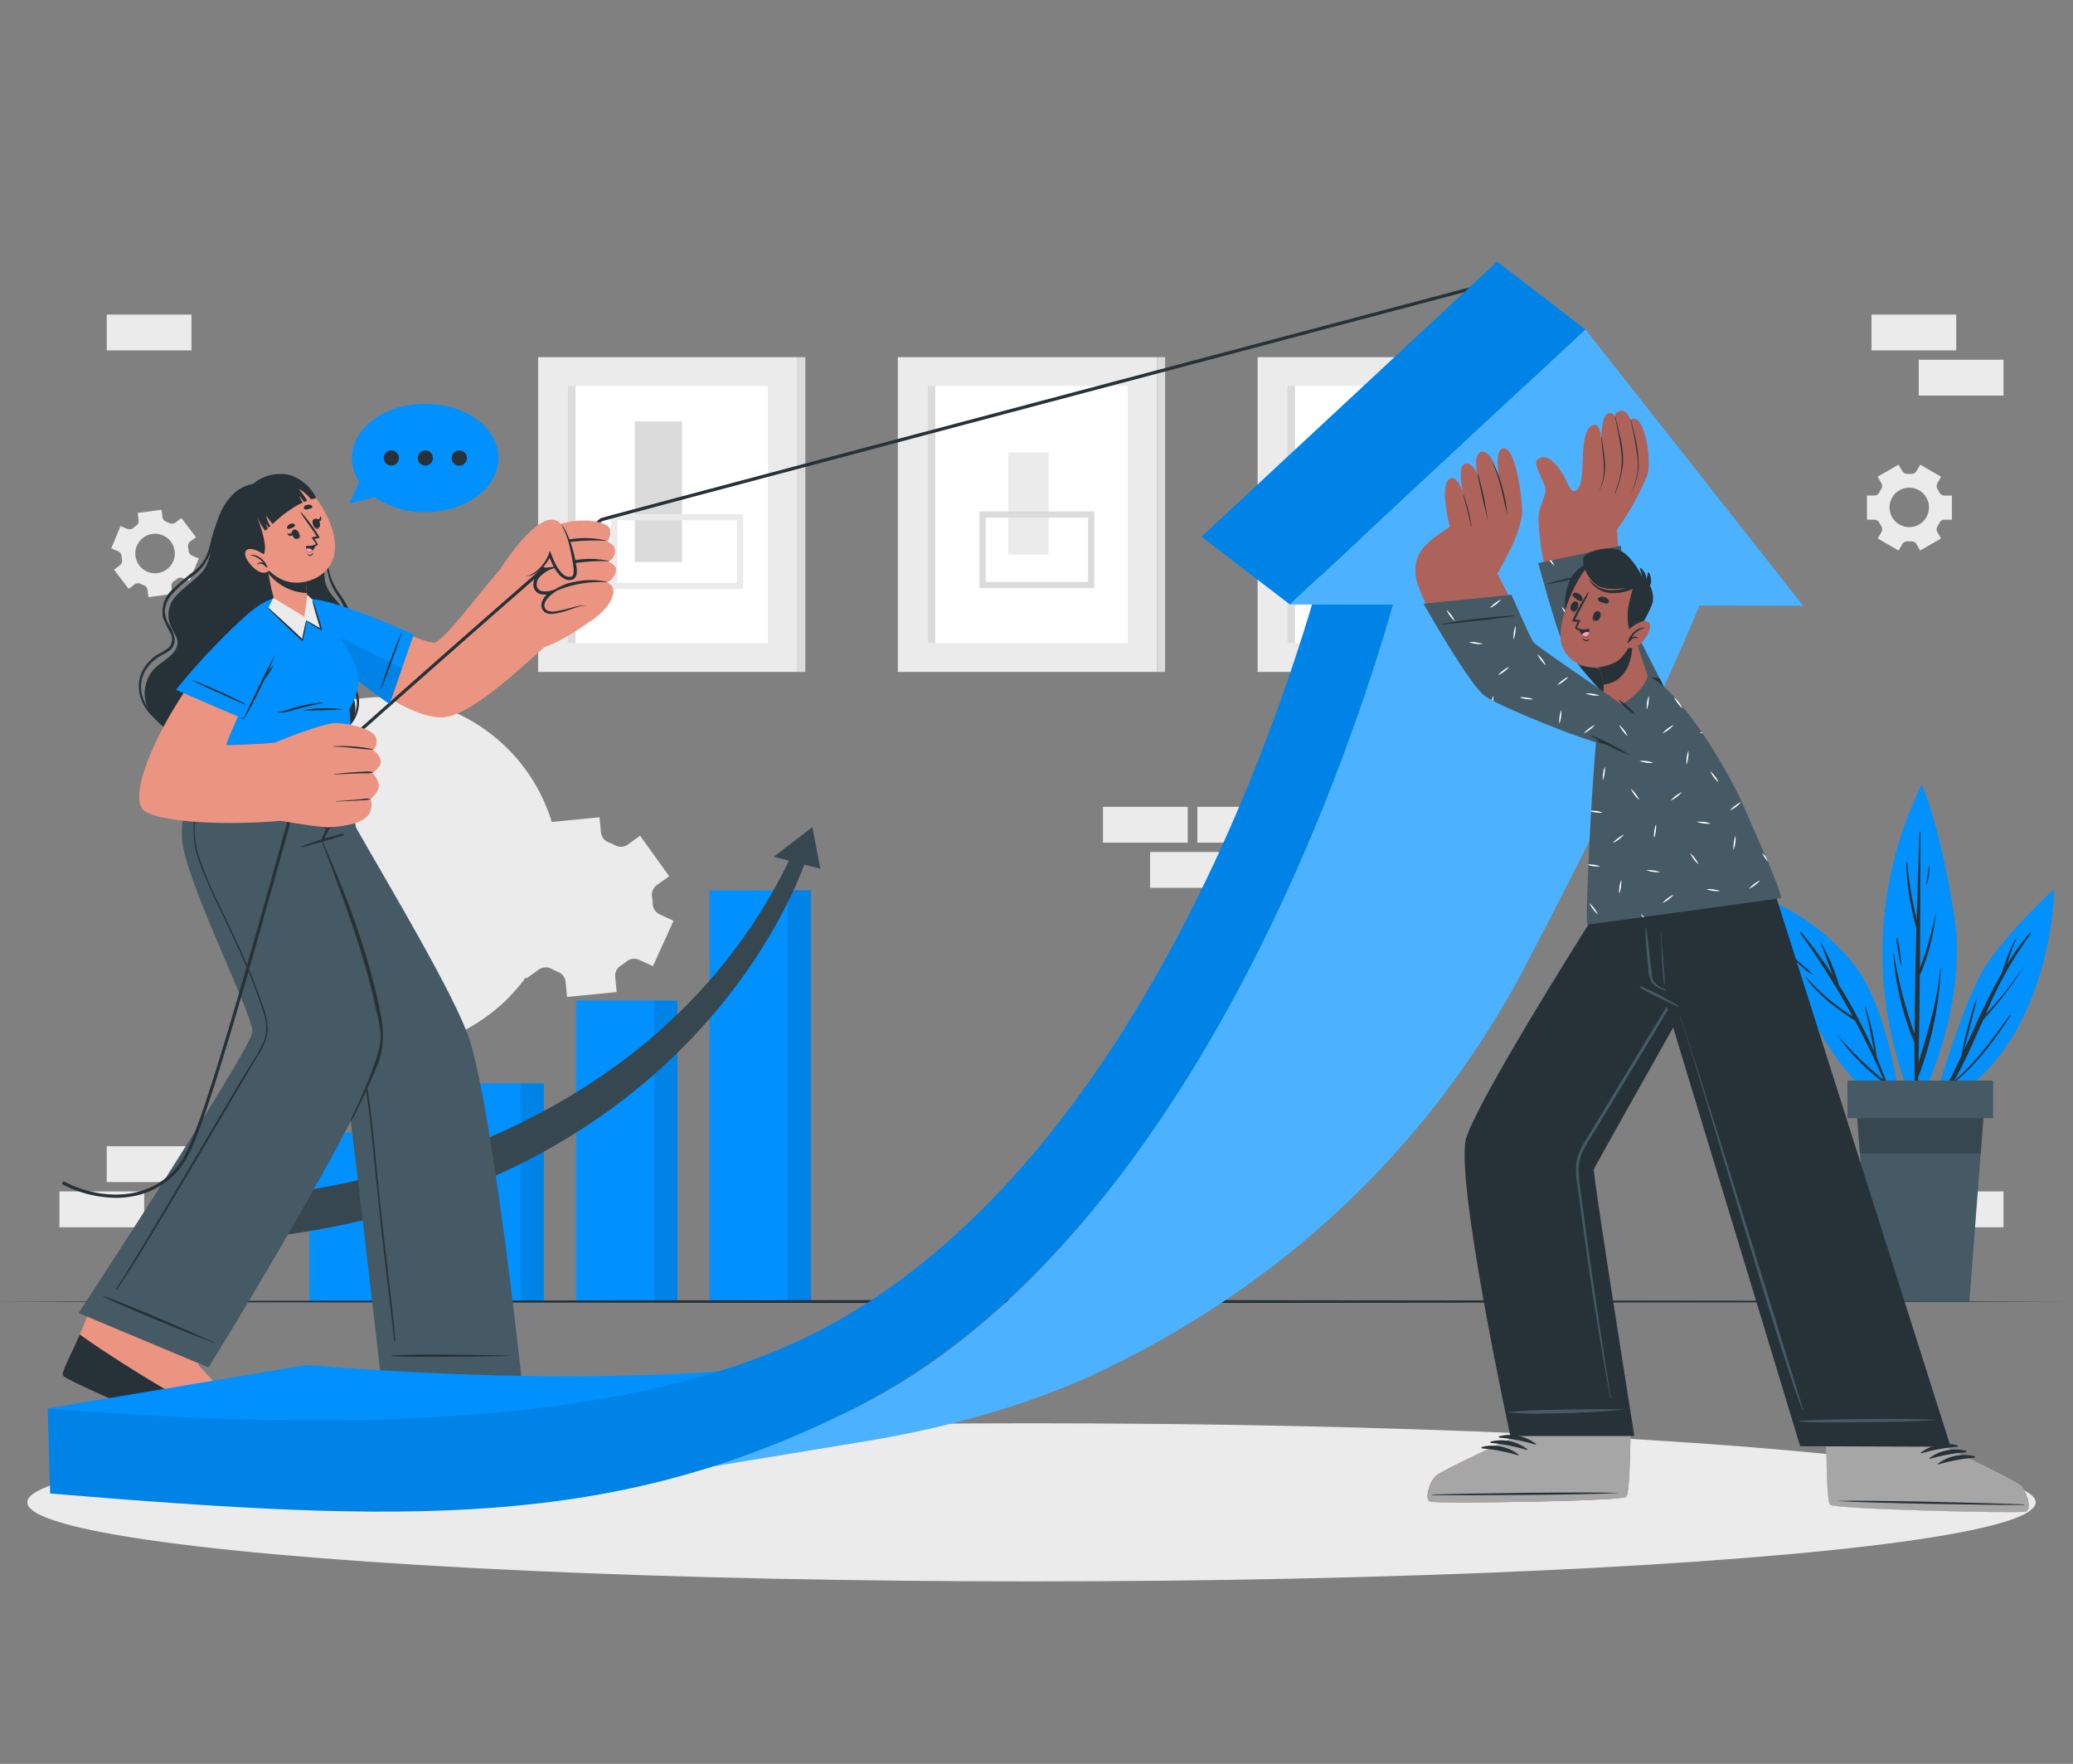 <svg xmlns="http://www.w3.org/2000/svg" width="335" height="285" viewBox="0 0 335 285">
  <rect x="0" y="0" width="335" height="285" fill="#808080" stroke="none"/>
  <g id="Group_1589" data-name="Group 1589" transform="translate(-16782 -5667)">
    <rect id="Rectangle_2856" data-name="Rectangle 2856" width="335" height="285" transform="translate(16782 5667)" fill="#fff" opacity="0"/>
    <g id="Rising-cuate" transform="translate(16729.23 5662.967)">
      <g id="freepik--background-complete--inject-125" transform="translate(62.376 54.861)">
        <rect id="Rectangle_2860" data-name="Rectangle 2860" width="13.698" height="5.789" transform="translate(7.64 134.378)" fill="#ebebeb"/>
        <rect id="Rectangle_2861" data-name="Rectangle 2861" width="13.698" height="5.789" transform="translate(0 141.677)" fill="#ebebeb"/>
        <rect id="Rectangle_2862" data-name="Rectangle 2862" width="13.698" height="5.789" transform="translate(183.889 79.535)" fill="#ebebeb"/>
        <rect id="Rectangle_2863" data-name="Rectangle 2863" width="13.698" height="5.789" transform="translate(176.248 86.834)" fill="#ebebeb"/>
        <rect id="Rectangle_2864" data-name="Rectangle 2864" width="13.698" height="5.789" transform="translate(168.639 79.535)" fill="#ebebeb"/>
        <rect id="Rectangle_2865" data-name="Rectangle 2865" width="13.698" height="5.789" transform="translate(300.467 141.677)" fill="#ebebeb"/>
        <rect id="Rectangle_2866" data-name="Rectangle 2866" width="13.698" height="5.789" transform="translate(292.827)" fill="#ebebeb"/>
        <rect id="Rectangle_2867" data-name="Rectangle 2867" width="13.698" height="5.789" transform="translate(300.467 7.299)" fill="#ebebeb"/>
        <rect id="Rectangle_2868" data-name="Rectangle 2868" width="13.698" height="5.789" transform="translate(7.64)" fill="#ebebeb"/>
        <path id="Path_32018" data-name="Path 32018" d="M210.111,224.806l-3.331,7.335,2.25,1.035a1.919,1.919,0,0,1,1.112,1.671,11.637,11.637,0,0,0,.119,1.2,1.919,1.919,0,0,1-.766,1.852l-2.007,1.438,4.692,6.549,2.007-1.433a1.914,1.914,0,0,1,2-.135,10.962,10.962,0,0,0,1.1.517,1.919,1.919,0,0,1,1.226,1.593l.238,2.457,8.018-.791-.243-2.462a1.919,1.919,0,0,1,.895-1.8c.166-.1.331-.217.491-.331s.321-.233.476-.357a1.9,1.9,0,0,1,1.981-.274l2.261,1.035,3.326-7.335-2.25-1.035a1.919,1.919,0,0,1-1.112-1.671,11.665,11.665,0,0,0-.114-1.195,1.919,1.919,0,0,1,.766-1.852l2.007-1.438-4.7-6.549-2,1.438a1.924,1.924,0,0,1-2,.129,9.794,9.794,0,0,0-1.091-.491,1.914,1.914,0,0,1-1.226-1.593l-.243-2.462-8.018.791.243,2.462a1.919,1.919,0,0,1-.895,1.79c-.171.109-.336.222-.517.336l-.476.357a1.914,1.914,0,0,1-1.992.274Zm7.413,4.138a28.525,28.525,0,1,0,0,.026Z" transform="translate(-136.717 -138.629)" fill="#ebebeb"/>
        <path id="Path_32019" data-name="Path 32019" d="M641.1,109.71l-3.373,1.95.595,1.035a.926.926,0,0,1-.031.973,4.467,4.467,0,0,0-.295.517.921.921,0,0,1-.823.517H636v3.9h1.19a.921.921,0,0,1,.823.517,4.9,4.9,0,0,0,.295.517.926.926,0,0,1,.031.973l-.595,1.035,3.373,1.945.595-1.035a.931.931,0,0,1,.864-.45h.569a.916.916,0,0,1,.859.45l.6,1.035,3.373-1.945-.595-1.035a.921.921,0,0,1,.031-.967,5.476,5.476,0,0,0,.29-.517.926.926,0,0,1,.828-.517h1.19v-3.9h-1.19a.936.936,0,0,1-.828-.517,4.348,4.348,0,0,0-.29-.517.926.926,0,0,1-.031-.973l.595-1.035-3.373-1.95-.6,1.035a.926.926,0,0,1-.854.45h-.574a.926.926,0,0,1-.864-.455Zm1.743,3.725a3.186,3.186,0,1,1-2.258.933A3.192,3.192,0,0,1,642.839,113.435Z" transform="translate(-343.903 -85.464)" fill="#ebebeb"/>
        <path id="Path_32020" data-name="Path 32020" d="M87.97,133.494l2.364,3.1.947-.729a.921.921,0,0,1,.967-.088c.176.083.357.155.517.222a.921.921,0,0,1,.616.75l.155,1.179,3.864-.517-.155-1.179a.931.931,0,0,1,.4-.885,5.227,5.227,0,0,0,.466-.352.926.926,0,0,1,.957-.16l1.117.45,1.495-3.621-1.107-.455a.931.931,0,0,1-.559-.8.907.907,0,0,0-.031-.285,1.8,1.8,0,0,1-.041-.285.91.91,0,0,1,.336-.905l.941-.688-2.364-3.1-.952.724a.931.931,0,0,1-.967.093,5.271,5.271,0,0,0-.517-.222.931.931,0,0,1-.616-.75l-.155-1.185-3.864.517.155,1.185a.921.921,0,0,1-.4.879,5.194,5.194,0,0,0-.46.357.931.931,0,0,1-.962.155l-1.1-.455-1.495,3.6,1.1.46a.916.916,0,0,1,.559.791l.031.285a.6.6,0,0,0,.047.285.926.926,0,0,1-.341.91Zm3.466-2.209a3.192,3.192,0,1,1,3.575,2.757,3.192,3.192,0,0,1-3.575-2.757Z" transform="translate(-79.15 -92.27)" fill="#ebebeb"/>
        <rect id="Rectangle_2869" data-name="Rectangle 2869" width="41.927" height="50.856" transform="translate(77.352 6.88)" fill="#ebebeb"/>
        <rect id="Rectangle_2870" data-name="Rectangle 2870" width="32.347" height="41.575" transform="translate(82.142 11.52)" fill="#fff"/>
        <rect id="Rectangle_2871" data-name="Rectangle 2871" width="1.262" height="41.575" transform="translate(82.142 11.52)" fill="#dbdbdb"/>
        <rect id="Rectangle_2872" data-name="Rectangle 2872" width="1.262" height="50.856" transform="translate(119.279 6.88)" fill="#dbdbdb"/>
        <rect id="Rectangle_2873" data-name="Rectangle 2873" width="7.625" height="22.725" transform="translate(92.984 17.252)" fill="#dbdbdb"/>
        <rect id="Rectangle_2874" data-name="Rectangle 2874" width="20.335" height="11.132" transform="translate(89.653 32.724)" fill="none" stroke="#ebebeb" stroke-miterlimit="10" stroke-width="1"/>
        <rect id="Rectangle_2875" data-name="Rectangle 2875" width="41.927" height="50.856" transform="translate(193.625 6.88)" fill="#ebebeb"/>
        <rect id="Rectangle_2876" data-name="Rectangle 2876" width="32.347" height="41.575" transform="translate(198.415 11.52)" fill="#fff"/>
        <rect id="Rectangle_2877" data-name="Rectangle 2877" width="1.262" height="41.575" transform="translate(198.415 11.52)" fill="#dbdbdb"/>
        <rect id="Rectangle_2878" data-name="Rectangle 2878" width="1.262" height="50.856" transform="translate(235.552 6.88)" fill="#dbdbdb"/>
        <rect id="Rectangle_2879" data-name="Rectangle 2879" width="7.625" height="22.725" transform="translate(209.257 17.252)" fill="#dbdbdb"/>
        <rect id="Rectangle_2880" data-name="Rectangle 2880" width="20.335" height="11.132" transform="translate(205.926 32.724)" fill="none" stroke="#ebebeb" stroke-miterlimit="10" stroke-width="1"/>
        <rect id="Rectangle_2881" data-name="Rectangle 2881" width="41.927" height="50.856" transform="translate(135.485 6.88)" fill="#ebebeb"/>
        <rect id="Rectangle_2882" data-name="Rectangle 2882" width="32.347" height="41.575" transform="translate(140.281 11.52)" fill="#fff"/>
        <rect id="Rectangle_2883" data-name="Rectangle 2883" width="1.262" height="41.575" transform="translate(140.281 11.52)" fill="#dbdbdb"/>
        <rect id="Rectangle_2884" data-name="Rectangle 2884" width="1.262" height="50.856" transform="translate(177.418 6.88)" fill="#dbdbdb"/>
        <rect id="Rectangle_2885" data-name="Rectangle 2885" width="6.533" height="16.522" transform="translate(153.322 22.264)" fill="#ebebeb"/>
        <rect id="Rectangle_2886" data-name="Rectangle 2886" width="17.552" height="11.391" transform="translate(149.183 32.305)" fill="none" stroke="#dbdbdb" stroke-miterlimit="10" stroke-width="1"/>
      </g>
      <g id="freepik--Shadow--inject-125" transform="translate(57.183 234.001)">
        <ellipse id="Ellipse_368" data-name="Ellipse 368" cx="162.276" cy="12.772" rx="162.276" ry="12.772" transform="translate(0)" fill="#ebebeb"/>
      </g>
      <g id="freepik--Chart--inject-125" transform="translate(96.968 137.675)">
        <rect id="Rectangle_2887" data-name="Rectangle 2887" width="16.372" height="35.373" transform="translate(27.329 41.389)" fill="#0091ff"/>
        <g id="Group_1574" data-name="Group 1574" transform="translate(39.956 41.389)" opacity="0.1">
          <rect id="Rectangle_2888" data-name="Rectangle 2888" width="3.75" height="35.373"/>
        </g>
        <rect id="Rectangle_2889" data-name="Rectangle 2889" width="16.372" height="48.745" transform="translate(48.9 28.017)" fill="#0091ff"/>
        <g id="Group_1575" data-name="Group 1575" transform="translate(61.527 28.017)" opacity="0.1">
          <rect id="Rectangle_2890" data-name="Rectangle 2890" width="3.75" height="48.745"/>
        </g>
        <rect id="Rectangle_2891" data-name="Rectangle 2891" width="16.372" height="27.406" transform="translate(5.804 49.355)" fill="#0091ff"/>
        <g id="Group_1576" data-name="Group 1576" transform="translate(18.426 49.355)" opacity="0.1">
          <rect id="Rectangle_2892" data-name="Rectangle 2892" width="3.75" height="27.406"/>
        </g>
        <rect id="Rectangle_2893" data-name="Rectangle 2893" width="16.372" height="66.545" transform="translate(70.477 10.217)" fill="#0091ff"/>
        <g id="Group_1577" data-name="Group 1577" transform="translate(83.099 10.217)" opacity="0.1">
          <rect id="Rectangle_2894" data-name="Rectangle 2894" width="3.75" height="66.545"/>
        </g>
        <path id="Path_32021" data-name="Path 32021" d="M138.21,293.29v-6.823s59.639-3.926,83.74-54.787l2.4.476S208.345,284.3,138.21,293.29Z" transform="translate(-138.21 -227.154)" fill="#37474f"/>
        <path id="Path_32022" data-name="Path 32022" d="M302.012,229.645l-7.532-1.924,6.244-4.79Z" transform="translate(-213.642 -222.93)" fill="#37474f"/>
      </g>
      <g id="freepik--Floor--inject-125" transform="translate(52.77 214.07)">
        <path id="Path_32023" data-name="Path 32023" d="M52.77,370.869l41.674-.124,41.674-.047,83.342-.088,83.342.088,41.673.047,41.673.124L344.474,371l-41.673.041-83.342.088-83.342-.088L94.443,371Z" transform="translate(-52.77 -370.61)" fill="#263238"/>
      </g>
      <g id="freepik--Plant--inject-125" transform="translate(338.236 130.785)">
        <path id="Path_32024" data-name="Path 32024" d="M656.32,277.906s4.837-17.35,8.7-23.242S676.07,242.3,676.07,242.3,675.9,269.044,656.32,277.906Z" transform="translate(-629.57 -225.39)" fill="#0091ff"/>
        <path id="Path_32025" data-name="Path 32025" d="M656.967,284.171a83.176,83.176,0,0,0,4.407-8.406,58.852,58.852,0,0,1,2.4-9.12c0-.057.1-.026.088.031-.641,2.737-1.392,5.457-2.069,8.189,1.955-4.221,3.807-8.5,6.13-12.493a26.928,26.928,0,0,1,2.24-5.551c0-.052.114,0,.088.031a36.142,36.142,0,0,0-1.51,4.164,42.566,42.566,0,0,1,3.673-5.075c.088-.1.253,0,.171.119a61.342,61.342,0,0,0-7.294,13.046,69.449,69.449,0,0,0,6.068-7.584s.057,0,.041.031a62.074,62.074,0,0,1-6.5,8.422c-1.485,3.347-2.949,6.725-4.723,9.891,3.544-3,6.27-6.875,8.97-10.615a.083.083,0,0,1,.135.093c-2.7,4.1-5.494,7.966-9.379,11.008a42.68,42.68,0,0,1-2.586,4.05.211.211,0,0,1-.352-.233Z" transform="translate(-629.866 -231.955)" fill="#263238"/>
        <path id="Path_32026" data-name="Path 32026" d="M646.243,262.147s8.691-15.995,6.166-31.5-5.225-21.033-5.225-21.033A61.711,61.711,0,0,0,646.243,262.147Z" transform="translate(-622.09 -209.61)" fill="#0091ff"/>
        <path id="Path_32027" data-name="Path 32027" d="M644.313,244.087a75.816,75.816,0,0,0,3.352,12.932c.026-5.69.134-11.381.284-17.071a44.282,44.282,0,0,1-1.64-10.636c0-.1.155-.1.16,0A60.218,60.218,0,0,0,648,238.438q.2-7.046.455-14.086a.062.062,0,0,1,.124,0c0,7.33,0,14.665-.052,22a58.926,58.926,0,0,0,2.509-8.711c0-.031.052,0,.047,0a33.346,33.346,0,0,1-2.587,9.917c-.036,4.692-.088,9.379-.191,14.065,1.469-4.982,3.042-9.829,3.466-15.079a.057.057,0,0,1,.109,0,56.054,56.054,0,0,1-3.528,17.164.31.31,0,0,1-.1.14c-.041,1.712-.088,3.424-.15,5.137a.191.191,0,0,1-.378,0q-.1-5.261-.088-10.517a47.13,47.13,0,0,1-3.424-14.4.052.052,0,1,1,.1.016Z" transform="translate(-623.725 -216.696)" fill="#263238"/>
        <path id="Path_32028" data-name="Path 32028" d="M645.381,257.712a29.81,29.81,0,0,1,.605,4.226c0,.047-.072.052-.083,0a30.463,30.463,0,0,1-.714-4.211C645.179,257.625,645.36,257.6,645.381,257.712Z" transform="translate(-624.198 -232.794)" fill="#263238"/>
        <path id="Path_32029" data-name="Path 32029" d="M654.938,235.143c0-.047.083-.031.083,0a10.937,10.937,0,0,1-.435,2.912.062.062,0,1,1-.119-.036C654.654,237.072,654.773,236.089,654.938,235.143Z" transform="translate(-628.675 -221.92)" fill="#263238"/>
        <path id="Path_32030" data-name="Path 32030" d="M626.538,280.289s-1.831-16.6-7.666-24.2A35.965,35.965,0,0,0,604.61,245.33S611.625,274.092,626.538,280.289Z" transform="translate(-604.61 -226.852)" fill="#0091ff"/>
        <path id="Path_32031" data-name="Path 32031" d="M621.049,272.237a61.7,61.7,0,0,0,7.5,7.3q-2.069-4.889-4.6-9.549c-2.969-1.986-5.928-4.056-7.982-7.035a.047.047,0,0,1,.072-.057,33.825,33.825,0,0,0,7.532,6.4,129.423,129.423,0,0,0-8.51-13.527.109.109,0,0,1,.171-.129,79.029,79.029,0,0,1,5.137,7.009c-.678-1.707-1.267-3.471-1.955-5.173a.041.041,0,0,1,.072-.031,30.2,30.2,0,0,1,2.871,6.766,84.9,84.9,0,0,1,5.69,10.775c-.45-2.462-.931-4.914-1.51-7.356,0-.047.067-.067.083,0a40.873,40.873,0,0,1,1.821,8.225q1.511,3.569,2.711,7.242c0,.067-.078.109-.1.041q-.595-1.552-1.236-3.031h-.057a33.756,33.756,0,0,1-7.708-7.853C621.013,272.237,621.033,272.222,621.049,272.237Z" transform="translate(-609.648 -231.816)" fill="#263238"/>
        <path id="Path_32032" data-name="Path 32032" d="M612.492,263.092c.605.517,1.169,1.035,1.759,1.552a13.283,13.283,0,0,1,1.552,1.417s0,.052-.031.041a8.107,8.107,0,0,1-1.785-1.35,13.286,13.286,0,0,1-1.588-1.6C612.389,263.118,612.451,263.035,612.492,263.092Z" transform="translate(-608.369 -235.416)" fill="#263238"/>
        <path id="Path_32033" data-name="Path 32033" d="M653.358,309.6l-.605,7.909-1.821,23.909H635.066l-1.821-23.909-.605-7.909Z" transform="translate(-618.14 -257.875)" fill="#455a64"/>
        <path id="Path_32034" data-name="Path 32034" d="M653.358,309.6l-.605,7.909H633.245l-.605-7.909Z" transform="translate(-618.14 -257.875)" fill="#37474f"/>
        <rect id="Rectangle_2895" data-name="Rectangle 2895" width="23.537" height="6.063" transform="translate(36.625 53.908) rotate(180)" fill="#455a64"/>
      </g>
      <g id="freepik--character-1--inject-125" transform="translate(62.775 49.207)">
        <path id="Path_32035" data-name="Path 32035" d="M205.472,388.24c-1.035.341-31.405.078-32.559-.667-.435-.279-.657-4.7-.766-10.051-.026-1.154-2.317-19.771-2.317-19.771l20.288.119,1.593,19.771s11.572,5.3,12.746,6.244S206.537,387.883,205.472,388.24Z" transform="translate(-119.28 -199.54)" fill="#eb9481"/>
        <path id="Path_32036" data-name="Path 32036" d="M207.712,409.507c-1.035.341-31.405.078-32.559-.667-.341-.222-.554-3.016-.683-6.818,5.173.781,22.761,3.388,26.662,3.005,2.643-.259.941-1.888-.957-3.218a68.81,68.81,0,0,1,6.523,3.342C207.851,406.1,208.777,409.15,207.712,409.507Z" transform="translate(-121.519 -220.808)" fill="#263238"/>
        <path id="Path_32037" data-name="Path 32037" d="M114,212.42s23.061,40.349,23.656,43.184c.921,4.335,6.264,51.585,6.264,51.585l22.7-.14s-4.511-42.186-8.349-54.637c-2.1-6.8-13.15-25.223-18.328-34.323-.46-.812-.326-4.532-.326-4.532Z" transform="translate(-92.33 -129.389)" fill="#455a64"/>
        <path id="Path_32038" data-name="Path 32038" d="M193.861,387.835c-3.523-.067-14.174-.362-18.866,0-.036,0-.036.062,0,.067,1.609.248,15.343.083,18.866,0a.052.052,0,1,0,0-.067Z" transform="translate(-121.76 -213.976)" fill="#263238"/>
        <path id="Path_32039" data-name="Path 32039" d="M121.593,219.6c1.516,2.442,3.1,4.832,4.656,7.242s3.1,4.842,4.614,7.278q4.563,7.309,8.913,14.743a44.809,44.809,0,0,1,3.585,7.19,43.6,43.6,0,0,1,1.981,7.713c.45,2.638.735,5.3,1,7.956q.429,4.252.843,8.494c.574,5.794,1.878,16.078,2.457,21.871.067.709.135,1.423.2,2.131a.093.093,0,0,1-.186,0c-.652-5.758-1.909-16.036-2.493-21.789q-.44-4.3-.874-8.608c-.269-2.669-.517-5.339-.905-8a52.719,52.719,0,0,0-1.635-7.759,36.851,36.851,0,0,0-3.3-7.542c-2.778-4.935-5.727-9.787-8.675-14.629s-5.97-9.746-9.084-14.546c-.383-.595-.771-1.179-1.174-1.764C121.489,219.594,121.567,219.552,121.593,219.6Z" transform="translate(-95.955 -132.843)" fill="#263238"/>
        <path id="Path_32040" data-name="Path 32040" d="M103.019,383.132c-1.117-.083-29.827-12.125-30.619-13.248a.4.4,0,0,1-.041-.212c0-.993,2.069-4.438,3.787-8.975.109-.29,9.963-16.936,9.963-16.936l18.768,7.723L94.235,368.14s8.742,9.254,9.472,10.574S104.131,383.2,103.019,383.132Z" transform="translate(-72.229 -192.787)" fill="#eb9481"/>
        <path id="Path_32041" data-name="Path 32041" d="M103.019,401.291c-1.117-.083-29.827-12.125-30.619-13.248a.4.4,0,0,1-.041-.212c0-.8,1.34-3.187,2.757-6.451,5.173,3.812,21.385,13.889,24.437,14.107,1.609.114.274-2.545-.786-4.319a73.605,73.605,0,0,1,4.94,5.69C104.431,398.192,104.131,401.358,103.019,401.291Z" transform="translate(-72.229 -210.946)" fill="#263238"/>
        <path id="Path_32042" data-name="Path 32042" d="M98.322,297.448l-21-8.794s27.867-42.579,28.094-45.439c.2-2.535-11.024-24.758-11.381-31.2a19.207,19.207,0,0,1,6.725-15.576l21.173,9.394a14.792,14.792,0,0,1-5.494,5.783s10.863,25.658,10.124,33.5S98.322,297.448,98.322,297.448Z" transform="translate(-74.625 -121.675)" fill="#455a64"/>
        <path id="Path_32043" data-name="Path 32043" d="M103.022,376.962c-3.037-1.35-2.147-1-5.173-2.323-1.49-.641-11.308-4.868-12.808-5.22-.031,0-.052.041,0,.062,1.3.817,11.194,4.868,12.7,5.483,3.1,1.257,2.209.864,5.3,2.069a.052.052,0,0,0-.016-.072Z" transform="translate(-78.336 -205.173)" fill="#263238"/>
        <path id="Path_32044" data-name="Path 32044" d="M153.608,224.991a41.384,41.384,0,0,0-6.642,2.069.072.072,0,0,0,.047.135c2.235-.626,4.506-1.205,6.7-1.945a.139.139,0,0,0-.1-.259Z" transform="translate(-108.226 -135.452)" fill="#263238"/>
        <path id="Path_32045" data-name="Path 32045" d="M154.049,223.089a9.249,9.249,0,0,0-.569,1.159,2.535,2.535,0,0,0-.3.973c0,.067.088.083.129.047a3.684,3.684,0,0,0,.559-.916c.186-.357.388-.714.564-1.076C154.551,223.037,154.189,222.856,154.049,223.089Z" transform="translate(-111.243 -134.486)" fill="#263238"/>
        <path id="Path_32046" data-name="Path 32046" d="M154.747,217.318c.14-.331.279-.662.424-.993s.321-.683.445-1.035c0-.052.109,0,.083.041-.135.336-.228.693-.336,1.035s-.228.688-.347,1.035c-.222.641-.491,1.273-.776,1.888a2.343,2.343,0,0,0,1.035-.171,1.909,1.909,0,0,0,.75-.874c.2-.372.378-.755.579-1.123a8.1,8.1,0,0,0,.621-1.257c0-.057.1,0,.083.036a14.716,14.716,0,0,1-1.195,2.674c-.2.331-.372.672-.74.8a2.979,2.979,0,0,1-1.247.067c-.052,0-.114,0-.1-.078C154.25,218.673,154.478,217.98,154.747,217.318Z" transform="translate(-111.651 -130.763)" fill="#263238"/>
        <path id="Path_32047" data-name="Path 32047" d="M153.427,227.372c.755,1.65,1.417,3.3,2.121,4.94s1.329,3.228,1.95,4.863c1.257,3.3,2.38,6.652,3.362,10.046q.724,2.514,1.324,5.07a36.537,36.537,0,0,1,.947,5.173,13.651,13.651,0,0,1-.517,5.173c-.517,1.712-3.311,7.516-4.1,9.115-.486.978-.647.843-.414.347.667-1.4,4.516-9.461,4.718-12.8.1-1.728-.626-4.175-.993-5.861s-.807-3.425-1.278-5.126c-.926-3.342-2.033-6.621-3.176-9.9-.641-1.836-1.329-3.652-1.981-5.483s-1.329-3.507-2.069-5.525a.056.056,0,0,1,.109-.031Z" transform="translate(-111.308 -136.586)" fill="#263238"/>
        <path id="Path_32048" data-name="Path 32048" d="M122.589,212.4c.383-.134.905.1,1.288.176a11.2,11.2,0,0,0,1.495.166,10.923,10.923,0,0,0,1.485-.031,3.259,3.259,0,0,0,1.428-.357,7.128,7.128,0,0,0,1.831-1.9,10.708,10.708,0,0,0,1.438-2.473c0-.052.1,0,.083.036a11.452,11.452,0,0,1-.517,1.505,9.42,9.42,0,0,1-.709,1.335,5.84,5.84,0,0,1-1.909,2.105,5.443,5.443,0,0,1-2.985.378,10.792,10.792,0,0,1-1.681-.243c-.4-.088-1.071-.16-1.319-.517a.124.124,0,0,1,.072-.176Z" transform="translate(-96.435 -127.235)" fill="#263238"/>
        <path id="Path_32049" data-name="Path 32049" d="M89.054,286.47c3.533-5.2,18.411-30.81,21.727-36.185a22.528,22.528,0,0,0,2.224-3.994,7.021,7.021,0,0,0-.2-4.6,77.964,77.964,0,0,0-3.14-8.235c-1.185-2.7-2.462-5.354-3.719-8.018a76.858,76.858,0,0,1-3.512-8.07,13.713,13.713,0,0,1-.471-8.111,23.655,23.655,0,0,1,3.921-7.382c.429-.595.864-1.179,1.293-1.774.031-.047.1,0,.067.057a31.606,31.606,0,0,0-4.594,7.6,13.264,13.264,0,0,0-.926,4.283,13.967,13.967,0,0,0,.631,4.4,58.065,58.065,0,0,0,3.362,8.013c1.226,2.612,2.535,5.318,3.745,8.008a84.743,84.743,0,0,1,3.264,8.277,11.529,11.529,0,0,1,.828,3.906,8.536,8.536,0,0,1-1.505,4.009c-3.223,5.344-18.023,30.764-21.54,35.952q-.657.983-1.329,1.961C89.116,286.651,89.023,286.553,89.054,286.47Z" transform="translate(-80.286 -123.434)" fill="#263238"/>
        <path id="Path_32050" data-name="Path 32050" d="M112.754,116.821c-4.459,3.823-3.218,9.394-5.08,12.415-1.138,1.847-4.847,3.8-5.582,5.933-1.216,3.5,1.754,4.759,1.091,6.658-.941,2.7-4.552,2.488-5.173,6.9s4.2,9.1,15.716,10.372,17.847-2.949,18.261-6.689-3.419-4.987-3.683-7.759c-.166-1.79,2.2-3.031,2.323-6.316s-3.1-4.356-3.543-7.144,1.035-9.575-3.1-13.036S114.957,114.933,112.754,116.821Z" transform="translate(-84.587 -82.586)" fill="#263238"/>
        <path id="Path_32051" data-name="Path 32051" d="M112.391,118.274a9.56,9.56,0,0,0-2.959,3.414,20.8,20.8,0,0,0-1.645,4.526,12.621,12.621,0,0,1-.895,2.711,6.973,6.973,0,0,1-1.552,1.909,46.346,46.346,0,0,0-3.854,3.249,4.884,4.884,0,0,0-1.459,4.438,16.887,16.887,0,0,0,1.179,2.447,2.051,2.051,0,0,1-.191,2.411,14.681,14.681,0,0,1-2.069,1.273,7.289,7.289,0,0,0-1.681,1.629,5.659,5.659,0,0,0-1.035,4.428c.678,3.585,4.04,5.623,7.144,6.906l1.3.517c.067.026.124-.072.057-.1-3.1-1.392-6.725-3.031-7.925-6.513a5.266,5.266,0,0,1,.517-4.619,6.657,6.657,0,0,1,1.65-1.733c.626-.46,1.345-.745,1.986-1.185a2.126,2.126,0,0,0,.978-1.893,5.2,5.2,0,0,0-.859-2.292,4.242,4.242,0,0,1-.735-2.411,4.656,4.656,0,0,1,.921-2.3,18.025,18.025,0,0,1,3.694-3.311,7.832,7.832,0,0,0,2.8-3.88c.238-.822.383-1.666.59-2.493a21.726,21.726,0,0,1,.688-2.276,10.863,10.863,0,0,1,2.436-4.014,5.974,5.974,0,0,1,.952-.781C112.469,118.31,112.433,118.248,112.391,118.274Z" transform="translate(-83.707 -83.941)" fill="#263238"/>
        <path id="Path_32052" data-name="Path 32052" d="M157.707,153.756a4.335,4.335,0,0,0-.8-1.676,18.911,18.911,0,0,0-1.324-1.4,3.223,3.223,0,0,1-.941-1.552,3.1,3.1,0,0,1,.517-2.069,15.294,15.294,0,0,0,1.035-2.007,7.2,7.2,0,0,0-.719-6.43c-.393-.641-.838-1.252-1.236-1.893a9.311,9.311,0,0,1-1.035-2.24c-.517-1.733-.631-3.559-1.035-5.318a27.578,27.578,0,0,0-1.867-5.225c0-.041-.083,0-.062.041a24.019,24.019,0,0,1,1.635,4.718c.367,1.552.517,3.1.781,4.656a11.2,11.2,0,0,0,.564,2.245,11.7,11.7,0,0,0,1,1.924,10.73,10.73,0,0,1,1.8,4.025,7.082,7.082,0,0,1-.74,4.314c-.605,1.143-1.454,2.405-.926,3.745.45,1.138,1.552,1.816,2.25,2.757a4.532,4.532,0,0,1,.776,3.621c-.616,3.223-3.849,4.821-6.875,4.982a.078.078,0,0,0,0,.15c2.628-.031,5.489-1.19,6.725-3.652a5.623,5.623,0,0,0,.486-3.714Z" transform="translate(-109.82 -86.673)" fill="#263238"/>
        <path id="Path_32053" data-name="Path 32053" d="M148.086,154.756c7.242,6.565,16.693,13.481,21.644,12.11,4.48-1.236,10.677-6.942,17.448-13.1,1.345-1.221-8.716-11.179-10.015-9.736-2.586,2.85-7.759,10.041-9.787,10.92-.874.378-11.189-4.019-17.914-6.125C141.341,146.262,145.21,152.143,148.086,154.756Z" transform="translate(-107.101 -96.306)" fill="#eb9481"/>
        <path id="Path_32054" data-name="Path 32054" d="M222.845,144.979c-2.359,1.733-6.208,4.066-7.951,4.34-1.64.259-8.618-10.31-7.573-11.655,3.243-4.2,9.741-7.242,12.726-7.118S225.287,143.195,222.845,144.979Z" transform="translate(-137.325 -89.866)" fill="#eb9481"/>
        <path id="Path_32055" data-name="Path 32055" d="M80.847,200.271a19,19,0,0,1-8.737-2.23l.248-.455c3.1,1.681,8.06,2.98,12.638,1.552a11.944,11.944,0,0,0,7.242-6.27c3.135-6.1,10.16-31.322,14.355-46.391,2.374-8.53,3.528-12.648,3.792-13.02.874-1.252,47.9-42.651,48.848-43.008S298.443,53.467,304.325,51.91l.134.517C303.021,52.81,160.713,90.5,159.414,90.95c-1.288.678-47.638,41.508-48.626,42.822-.243.4-1.852,6.177-3.714,12.86-4.5,16.057-11.225,40.339-14.412,46.484a12.443,12.443,0,0,1-7.537,6.528,14.536,14.536,0,0,1-4.278.626Z" transform="translate(-72.11 -51.91)" fill="#263238"/>
        <path id="Path_32056" data-name="Path 32056" d="M221.631,129.667c-.59,1.428,1.438,1.309,1.438,1.309s-2.881.879-2.923,2.586,2.411,1.417,2.586,1.407c-.155.047-2.778.921-2.638,2.649s2.555,1.138,2.711,1.1c-.129.088-1.816,1.309-1.417,2.586.693,2.214,5.1-.786,6.921-.357,0,0,.564,2.447.574,2.54,0,0,3.311-2.033,3.75-4.532a1.614,1.614,0,0,0-.947-1.79,2.541,2.541,0,0,0,1.4-2.105c-.036-.7-1.185-1.262-1.185-1.262a2.033,2.033,0,0,0,1.035-1.852c-.1-.967-1.242-1.381-1.242-1.381a2.4,2.4,0,0,0,.4-2.069C231.227,126.563,222.909,126.563,221.631,129.667Z" transform="translate(-143.54 -88.236)" fill="#eb9481"/>
        <path id="Path_32057" data-name="Path 32057" d="M234.138,133.113v-.041a14.484,14.484,0,0,0-8.566.517c-.083.036-.062.191.036.171a29.688,29.688,0,0,1,8.53-.647Z" transform="translate(-146.162 -90.886)" fill="#263238"/>
        <path id="Path_32058" data-name="Path 32058" d="M234.231,139.555a.029.029,0,0,0,0-.057,13.532,13.532,0,0,0-9.311,1.164c-.1.052-.129.2,0,.145C226.906,139.891,231.557,139.333,234.231,139.555Z" transform="translate(-145.83 -94.017)" fill="#263238"/>
        <path id="Path_32059" data-name="Path 32059" d="M224.939,147.866a18.525,18.525,0,0,1,8.923-1.759c.041,0,.041-.057,0-.067a12.259,12.259,0,0,0-5.059,0,8.24,8.24,0,0,0-3.921,1.723C224.856,147.8,224.892,147.9,224.939,147.866Z" transform="translate(-145.849 -97.218)" fill="#263238"/>
        <path id="Path_32060" data-name="Path 32060" d="M222.727,134.5a9.265,9.265,0,0,0-1.552.8,3.2,3.2,0,0,0-1.159,1.179,1.035,1.035,0,0,0-.072.745,1.6,1.6,0,0,0,.4.662,1.883,1.883,0,0,0,1.459.4l1.262-.14-1.138.569a5.173,5.173,0,0,0-1.376.973,1.852,1.852,0,0,0-.631,1.386,1.035,1.035,0,0,0,.848,1.035,3.217,3.217,0,0,0,1.6-.109l1.443-.429-1.216.874a4.588,4.588,0,0,0-.916.848,1.976,1.976,0,0,0-.517,1.035.952.952,0,0,0,.435.905,2.131,2.131,0,0,0,1.174.16,16.106,16.106,0,0,0,2.555-.548c.424-.109.854-.222,1.288-.316a3.155,3.155,0,0,1,1.319-.067,3.316,3.316,0,0,0-1.288.186c-.424.124-.838.269-1.257.409a13.806,13.806,0,0,1-2.586.7,2.468,2.468,0,0,1-1.417-.145,1.376,1.376,0,0,1-.7-1.319,2.5,2.5,0,0,1,.585-1.319,5.328,5.328,0,0,1,1-.957l.228.445a3.73,3.73,0,0,1-1.9.15,1.552,1.552,0,0,1-.885-.553,1.707,1.707,0,0,1-.341-.973,2.343,2.343,0,0,1,.8-1.754A5.691,5.691,0,0,1,221.7,138.3l.124.429a2.188,2.188,0,0,1-1.769-.59,1.868,1.868,0,0,1-.45-.838,1.355,1.355,0,0,1,.124-.947,3.29,3.29,0,0,1,1.335-1.195A7.9,7.9,0,0,1,222.727,134.5Z" transform="translate(-143.198 -91.776)" fill="#263238"/>
        <path id="Path_32061" data-name="Path 32061" d="M209.08,134.894s7.082-11.463,10.051-6.947c.885,1.34,2.912,7.9,1.6,8.334-1.692.559-3.047-2.023-3.621-3.776,0,0-1.635,3.942-4.718,3.621A7.242,7.242,0,0,1,209.08,134.894Z" transform="translate(-138.226 -88.105)" fill="#eb9481"/>
        <path id="Path_32062" data-name="Path 32062" d="M222.584,128.23a6.539,6.539,0,0,1,1,1.609,15.687,15.687,0,0,1,.683,1.774,22.33,22.33,0,0,1,.859,3.709,3.657,3.657,0,0,1,0,1.009,1.288,1.288,0,0,1-.212.517.828.828,0,0,1-.217.233,1.035,1.035,0,0,1-.279.145,1.619,1.619,0,0,1-1.107-.057,3.036,3.036,0,0,1-.859-.585,5.834,5.834,0,0,1-1.123-1.6,13.8,13.8,0,0,1-.724-1.78h.414a7.574,7.574,0,0,1-.729,1.262,6.8,6.8,0,0,1-.941,1.1,5,5,0,0,1-1.19.812,3.709,3.709,0,0,1-1.376.372,4.247,4.247,0,0,0,1.3-.517,5.105,5.105,0,0,0,1.066-.879,6.674,6.674,0,0,0,.848-1.029,7.547,7.547,0,0,0,.616-1.226l.2-.517.212.517a14.2,14.2,0,0,0,.745,1.692,5.633,5.633,0,0,0,1.035,1.454,1.552,1.552,0,0,0,1.433.517c.414-.1.435-.791.383-1.381s-.166-1.221-.279-1.831-.243-1.226-.4-1.831A12.043,12.043,0,0,0,222.584,128.23Z" transform="translate(-141.943 -88.75)" fill="#263238"/>
        <path id="Path_32063" data-name="Path 32063" d="M159.571,168.591l3.885-11.241s-9.513-4.35-14.96-5.52-6.766,1.128-1.909,6.151S159.571,168.591,159.571,168.591Z" transform="translate(-106.61 -99.997)" fill="#0091ff"/>
        <path id="Path_32064" data-name="Path 32064" d="M175.067,162.245c-.693,1.454-1.257,2.98-1.821,4.49s-1.076,3.011-1.516,4.547c0,.026.041.047.052,0,.621-1.49,1.195-3,1.748-4.516s1.128-2.99,1.593-4.516C175.134,162.235,175.082,162.214,175.067,162.245Z" transform="translate(-120.197 -105.161)" fill="#263238"/>
        <path id="Path_32065" data-name="Path 32065" d="M161.668,164.927l-2,5.768a108.451,108.451,0,0,1-12.984-10.63,10.848,10.848,0,0,1-2.9-4.175Z" transform="translate(-106.705 -102.101)" opacity="0.1"/>
        <path id="Path_32066" data-name="Path 32066" d="M138.745,184.288l-27.355-4.744s6.621-19.383,12.415-26.33c2.835-3.409,7.009-2.023,8.716-.543.543.471,5.877,7.837,6.4,10.9.455,2.711-1.392,5.6-1.392,5.6Z" transform="translate(-91.071 -99.787)" fill="#0091ff"/>
        <path id="Path_32067" data-name="Path 32067" d="M146.649,183.994a25.347,25.347,0,0,0-3.683.61c-.6.155-1.185.336-1.774.517-.295.1-.59.186-.885.269a3.979,3.979,0,0,1-.947.181v.047a7.728,7.728,0,0,0,.916,0,6.275,6.275,0,0,0,.869-.166c.61-.15,1.21-.331,1.821-.486,1.226-.321,2.452-.636,3.7-.869C146.721,184.062,146.711,183.963,146.649,183.994Z" transform="translate(-104.572 -115.665)" fill="#263238"/>
        <path id="Path_32068" data-name="Path 32068" d="M153.618,185.938a26.647,26.647,0,0,0-3.078-.14c-.517,0-1.035.041-1.552.093l-.735.083c-.269.036-.517.109-.8.135-.026,0-.026.052,0,.047h1.531l1.552-.036c1.035-.036,2.069-.062,3.073-.067C153.675,186.02,153.67,185.943,153.618,185.938Z" transform="translate(-108.468 -116.537)" fill="#263238"/>
        <path id="Path_32069" data-name="Path 32069" d="M113.4,155.456c-10.444,8.794-20.418,28.384-16.14,30.81,3.906,2.214,17.1,2.069,22.59,1.386,1.614-.2-.181-12.731-1.909-12.519-2.069.253-7.361.414-7.568.378-.445-.083,6.161-13.822,8.277-18.876C121.591,149.6,117.328,152.156,113.4,155.456Z" transform="translate(-83.761 -100.297)" fill="#eb9481"/>
        <path id="Path_32070" data-name="Path 32070" d="M154.19,192.638a1.935,1.935,0,0,1-.409,2.173A2.892,2.892,0,0,1,155,196.363c.321,1.138-1.324,2.142-1.324,2.142a3.538,3.538,0,0,1,1.035,1.821c.2,1.123-1.319,2.369-1.319,2.369a3.1,3.1,0,0,1-.109,2.167c-.864,1.8-3.89,2.136-5.814,2.374s-7.594-.9-8.7-1l-1.619-12.327s8.323-3.507,10.62-3.466C149.7,190.46,153.517,191.283,154.19,192.638Z" transform="translate(-103.505 -118.778)" fill="#eb9481"/>
        <path id="Path_32071" data-name="Path 32071" d="M163.23,198.11a26.058,26.058,0,0,0-6.244-.45.036.036,0,0,0,0,.072c2.069,0,4.138.4,6.208.476a.052.052,0,1,0,.036-.1Z" transform="translate(-113.062 -122.264)" fill="#263238"/>
        <path id="Path_32072" data-name="Path 32072" d="M163.32,205.628a5.607,5.607,0,0,0-1.443-.036c-.517,0-1.035.052-1.552.088-1.035.078-2.043.176-3.057.305-.047,0-.047.078,0,.072,1.035-.072,2.038-.134,3.057-.166l1.552-.036a6.41,6.41,0,0,0,1.443-.067.08.08,0,0,0,0-.16Z" transform="translate(-113.199 -126.078)" fill="#263238"/>
        <path id="Path_32073" data-name="Path 32073" d="M163.28,214.063a3.947,3.947,0,0,0-1.3.031l-1.392.129c-.931.078-1.862.155-2.8.2a.036.036,0,1,0,0,.072c.952-.041,1.9-.072,2.845-.124l1.4-.083a3.564,3.564,0,0,0,1.257-.181Z" transform="translate(-113.449 -130.162)" fill="#263238"/>
        <path id="Path_32074" data-name="Path 32074" d="M107.72,166.2l10.936,4.7s5.013-9.177,6.575-14.526-.641-6.87-5.98-2.364A108.541,108.541,0,0,0,107.72,166.2Z" transform="translate(-89.299 -99.909)" fill="#0091ff"/>
        <path id="Path_32075" data-name="Path 32075" d="M121.4,180.893c-1.4-.791-2.881-1.469-4.345-2.136s-2.928-1.288-4.428-1.836a.026.026,0,0,0,0,.052c1.438.724,2.9,1.407,4.376,2.069s2.907,1.335,4.392,1.909C121.4,180.96,121.425,180.914,121.4,180.893Z" transform="translate(-91.655 -112.253)" fill="#263238"/>
        <path id="Path_32076" data-name="Path 32076" d="M133.283,168.82c-.7,1.826-1.5,3.621-2.338,5.364-.424.879-.859,1.754-1.314,2.618s-.921,1.723-1.443,2.55v.047h-.041c-.264-.129-.517-.259-.776-.393l.817.29-.072.026,1.242-2.649,1.267-2.633c.429-.874.859-1.748,1.309-2.612S132.8,169.674,133.283,168.82Z" transform="translate(-98.784 -108.343)" fill="#263238"/>
        <path id="Path_32077" data-name="Path 32077" d="M134.8,174.931a8.915,8.915,0,0,1,.771-1.355,8.407,8.407,0,0,1,.983-1.205,7.868,7.868,0,0,1-.771,1.36A8.384,8.384,0,0,1,134.8,174.931Z" transform="translate(-102.371 -110.056)" fill="#263238"/>
        <path id="Path_32078" data-name="Path 32078" d="M137.611,146.929c.253.419,3.409,2.638,5.447,1.847.667-.259-.585-3.947-.585-3.947l-.031-.295-.419-4.107-5.457-1.381-.776-.166s.191,1.117.44,2.5a1.509,1.509,0,0,0,.036.2.668.668,0,0,0,.036.222c.036.212.072.424.114.631s.057.316.1.486.067.331.1.517a26.037,26.037,0,0,0,.993,3.487Z" transform="translate(-102.848 -93.891)" fill="#eb9481"/>
        <path id="Path_32079" data-name="Path 32079" d="M136.225,141.384a8.277,8.277,0,0,0,6.208,3.15l-.419-4.107-5.457-1.381-.776-.166S135.977,139.977,136.225,141.384Z" transform="translate(-102.844 -93.891)" fill="#263238"/>
        <path id="Path_32080" data-name="Path 32080" d="M142.578,120.61c3.068,6.57-.517,9.151-1.94,9.829-1.288.6-5.742,2.473-9.472-3.745s-1.64-9.72,1.231-11.241S139.516,114.04,142.578,120.61Z" transform="translate(-99.648 -82.195)" fill="#eb9481"/>
        <path id="Path_32081" data-name="Path 32081" d="M148.8,122.826c-.16.052-.321.078-.486.114a.822.822,0,0,1-.517,0,.259.259,0,0,1-.129-.285.631.631,0,0,1,.517-.4.916.916,0,0,1,.672.052.274.274,0,0,1-.057.522Z" transform="translate(-108.577 -85.844)" fill="#263238"/>
        <path id="Path_32082" data-name="Path 32082" d="M142.774,128.988a4.565,4.565,0,0,0,.466-.181.791.791,0,0,0,.44-.279.253.253,0,0,0-.052-.31.641.641,0,0,0-.647-.041.921.921,0,0,0-.517.424.274.274,0,0,0,.31.388Z" transform="translate(-106.056 -88.691)" fill="#263238"/>
        <path id="Path_32083" data-name="Path 32083" d="M145.789,130.53s-.026.036,0,.057c.233.435.429.973.1,1.319h0C146.343,131.616,146.079,130.908,145.789,130.53Z" transform="translate(-107.67 -89.86)" fill="#263238"/>
        <path id="Path_32084" data-name="Path 32084" d="M144.288,129.974c-.735.3-.083,1.754.6,1.474S144.909,129.731,144.288,129.974Z" transform="translate(-106.794 -89.578)" fill="#263238"/>
        <path id="Path_32085" data-name="Path 32085" d="M143.308,130.39c-.093.14-.15.341-.295.424s-.372,0-.554-.088c0,0-.026,0,0,.026.124.285.357.517.678.429a.6.6,0,0,0,.316-.729C143.421,130.39,143.344,130.339,143.308,130.39Z" transform="translate(-106.062 -89.782)" fill="#263238"/>
        <path id="Path_32086" data-name="Path 32086" d="M150.45,128h.052c.181.455.471.952.947.921v.026C150.926,129.117,150.548,128.455,150.45,128Z" transform="translate(-109.925 -88.639)" fill="#263238"/>
        <path id="Path_32087" data-name="Path 32087" d="M150.622,126.672c.7-.372,1.4,1.035.75,1.407S150.032,126.988,150.622,126.672Z" transform="translate(-109.9 -87.968)" fill="#263238"/>
        <path id="Path_32088" data-name="Path 32088" d="M151.445,126.234c.15,0,.331.109.471.052s.2-.279.233-.476h.026c.14.269.191.6-.047.776s-.517,0-.7-.222C151.383,126.322,151.388,126.229,151.445,126.234Z" transform="translate(-110.382 -87.582)" fill="#263238"/>
        <path id="Path_32089" data-name="Path 32089" d="M148.771,137.467a.771.771,0,0,0,.517.114,1.257,1.257,0,0,0,.445-.31h.031a.672.672,0,0,1-.486.481.517.517,0,0,1-.517-.264C148.72,137.477,148.751,137.456,148.771,137.467Z" transform="translate(-109.1 -93.113)" fill="#263238"/>
        <path id="Path_32090" data-name="Path 32090" d="M148.923,128.841s.4.626.548.941c0,.031-.057.078-.16.134h0a1.645,1.645,0,0,1-1.717.114c-.036,0,0-.067.031-.062a2.483,2.483,0,0,0,1.552-.243c0-.1-.729-1.035-.678-1.076a3.135,3.135,0,0,1,.791-.171c-.8-1.329-1.805-2.519-2.586-3.854a.047.047,0,0,1,.072-.057,25.171,25.171,0,0,1,2.959,4.035C149.824,128.774,149.063,128.836,148.923,128.841Z" transform="translate(-108.114 -86.976)" fill="#263238"/>
        <path id="Path_32091" data-name="Path 32091" d="M149.863,135a1.852,1.852,0,0,1-.445.828.807.807,0,0,1-.445.233c-.372.062-.517-.238-.574-.517a2.069,2.069,0,0,1-.031-.471,2.4,2.4,0,0,0,1.495-.072Z" transform="translate(-108.919 -92.018)" fill="#263238"/>
        <path id="Path_32092" data-name="Path 32092" d="M149.449,136.222a.807.807,0,0,1-.445.233c-.372.062-.517-.238-.574-.517A.848.848,0,0,1,149.449,136.222Z" transform="translate(-108.95 -92.438)" fill="#ff9cbd"/>
        <path id="Path_32093" data-name="Path 32093" d="M129.828,126.028c1.552-.895-.517-6.073-.8-6.725a12.994,12.994,0,0,0,1.386,2.452,1.583,1.583,0,0,0,.455-.357h0a5.33,5.33,0,0,1-.321-.76c-.047-.119.171.222.46.631l.253-.238a6.633,6.633,0,0,1-.652-1.624c-.052-.217.45.621,1.035,1.278a21.79,21.79,0,0,1,3.823-2.933,9.12,9.12,0,0,1,1.035-.517c-.316-.605-.714-1.205-.6-1.091a6.581,6.581,0,0,1,.833.983c.171-.078.331-.145.476-.2-.4-.869-1.511-2.012-1.267-1.878a6.844,6.844,0,0,1,1.909,1.661c.636-.186.854-.16.791-.316a7.242,7.242,0,0,0-4.242-3.621,6.826,6.826,0,0,0-8.184,5.173s-1.888,2.871-1.159,4.976S128.918,126.545,129.828,126.028Z" transform="translate(-97.59 -81.194)" fill="#263238"/>
        <path id="Path_32094" data-name="Path 32094" d="M132.534,137.025s-2.261-1.583-3.031-.7,1.469,3.554,2.757,3.564a1.226,1.226,0,0,0,1.319-1.185Z" transform="translate(-99.738 -92.527)" fill="#eb9481"/>
        <path id="Path_32095" data-name="Path 32095" d="M130.93,137.958v.031a3.1,3.1,0,0,1,2.167,1.273.678.678,0,0,0-1.035.176s0,.047.036.036a.745.745,0,0,1,.869-.041,3.518,3.518,0,0,1,.605.517c.062.057.176-.026.119-.1h0C133.356,138.8,132.053,137.674,130.93,137.958Z" transform="translate(-100.503 -93.424)" fill="#263238"/>
        <path id="Path_32096" data-name="Path 32096" d="M142.9,150.38l-.476,3.538-5.028-3.052-.8,1.593s5.551,5.468,5.5,5.173l.621-3.1,2.4,1.443-1.381-4.8Z" transform="translate(-103.235 -99.442)" fill="#ebebeb"/>
        <path id="Path_32097" data-name="Path 32097" d="M144.491,154.3c-.253-.786-.491-1.583-.781-2.354,0-.031-.057-.031-.057,0,.036.812,1.035,3.807,1.21,4.537h0c-.1-.062-2.2-1.247-2.214-1.216-.176.517-.636,2.778-.657,2.974-.874-.869-4.526-4.247-5.5-5.033a.031.031,0,0,0-.041.041c.822.947,5.566,5.421,5.613,5.4a32.973,32.973,0,0,0,.641-3.28,21.824,21.824,0,0,0,2.519,1.552A26.324,26.324,0,0,0,144.491,154.3Z" transform="translate(-103.164 -100.187)" fill="#263238"/>
      </g>
      <g id="freepik--speech-bubble--inject-125" transform="translate(109.238 69.278)">
        <path id="Path_32098" data-name="Path 32098" d="M163.518,103.275a6.922,6.922,0,0,1-1.179-3.818c0-4.832,5.3-8.747,11.846-8.747s11.841,3.916,11.841,8.747-5.3,8.753-11.841,8.753a14.251,14.251,0,0,1-8.173-2.421l-4.081,1.035Z" transform="translate(-161.93 -90.71)" fill="#0091ff"/>
        <path id="Path_32099" data-name="Path 32099" d="M193.87,106.5a1.231,1.231,0,1,0,1.231-1.226,1.231,1.231,0,0,0-1.231,1.226Z" transform="translate(-177.347 -97.738)" fill="#263238"/>
        <circle id="Ellipse_369" data-name="Ellipse 369" cx="1.226" cy="1.226" r="1.226" transform="translate(11.039 7.532)" fill="#263238"/>
        <circle id="Ellipse_370" data-name="Ellipse 370" cx="1.226" cy="1.226" r="1.226" transform="translate(5.545 7.532)" fill="#263238"/>
      </g>
      <g id="freepik--Arrow--inject-125" transform="translate(60.452 46.31)">
        <path id="Path_32100" data-name="Path 32100" d="M197.426,388.31l-41.741,7.547c-22.446,3.756-49.242,4.8-88.065.823l41.958-7.015C143.518,392.469,174.98,392.06,197.426,388.31Z" transform="translate(-67.62 -211.394)" fill="#0091ff"/>
        <path id="Path_32101" data-name="Path 32101" d="M281.788,283.365,237,290.737c15.219-2.545,31.11-6.921,42.356-12.457,62.386-30.164,88.618-134.637,88.975-135.63h50.24c-.372.993-6.29,18.105-31.343,65.821-15.493,28.358-38.394,49.247-65.919,62.795C310.053,276.811,297.007,280.82,281.788,283.365Z" transform="translate(-149.38 -92.814)" fill="#0091ff"/>
        <g id="Group_1578" data-name="Group 1578" transform="translate(87.62 49.836)" opacity="0.3">
          <path id="Path_32102" data-name="Path 32102" d="M281.788,283.365,237,290.737c15.219-2.545,31.11-6.921,42.356-12.457,62.386-30.164,88.618-134.637,88.975-135.63h50.24c-.372.993-6.29,18.105-31.343,65.821-15.493,28.358-38.394,49.247-65.919,62.795C310.053,276.811,297.007,280.82,281.788,283.365Z" transform="translate(-237 -142.65)" fill="#fff"/>
        </g>
        <path id="Path_32103" data-name="Path 32103" d="M274.926,132.52l11.67,5.24c-.378.993-25.089,103.687-88.975,135.63-38.947,19.471-72.256,18.3-129.557,13.569l-.4-13.75c55.666,4.6,98.38,1.231,125.015-12.71C252.759,229.037,274.838,132.768,274.926,132.52Z" transform="translate(-67.639 -87.924)" fill="#0091ff"/>
        <g id="Group_1579" data-name="Group 1579" transform="translate(0.021 44.596)" opacity="0.1">
          <path id="Path_32104" data-name="Path 32104" d="M274.926,132.52l11.67,5.24c-.378.993-25.089,103.687-88.975,135.63-38.947,19.471-72.256,18.3-129.557,13.569l-.4-13.75c55.666,4.6,98.38,1.231,125.015-12.71C252.759,229.037,274.838,132.768,274.926,132.52Z" transform="translate(-67.66 -132.52)"/>
        </g>
        <path id="Path_32105" data-name="Path 32105" d="M468.33,132.52h54.135l7.759,5.24H480Z" transform="translate(-261.044 -87.924)" fill="#0091ff"/>
        <path id="Path_32106" data-name="Path 32106" d="M503.467,67.47l35.2,44.658-82.959-.222Z" transform="translate(-254.952 -56.524)" fill="#0091ff"/>
        <g id="Group_1580" data-name="Group 1580" transform="translate(200.758 10.946)" opacity="0.3">
          <path id="Path_32107" data-name="Path 32107" d="M503.467,67.47l35.2,44.658-82.959-.222Z" transform="translate(-455.71 -67.47)" fill="#fff"/>
        </g>
        <path id="Path_32108" data-name="Path 32108" d="M442.4,101.692,428.13,90.746,475.887,46.31l14.267,10.946Z" transform="translate(-241.639 -46.31)" fill="#0091ff"/>
        <g id="Group_1581" data-name="Group 1581" transform="translate(186.491)" opacity="0.1">
          <path id="Path_32109" data-name="Path 32109" d="M442.4,101.692,428.13,90.746,475.887,46.31l14.267,10.946Z" transform="translate(-428.13 -46.31)"/>
        </g>
      </g>
      <g id="freepik--character-2--inject-125" transform="translate(281.5 70.39)">
        <path id="Path_32110" data-name="Path 32110" d="M499.184,405.86c1.035.336,30.521-.047,31.622-.776.424-.269.621-4.568.709-9.767v-.166c0-1.071-2.721-19.042-2.721-19.042l-19.719.2,3.419,18.881v.321s-11.22,5.173-12.358,6.125S498.15,405.539,499.184,405.86Z" transform="translate(-496.759 -229.586)" fill="#ad6359"/>
        <path id="Path_32111" data-name="Path 32111" d="M499.186,423.633c.517.171,8.541.15,16.367,0,1.552-.031,3.14-.067,4.656-.109,5.582-.155,10.191-.383,10.62-.662s.621-4.449.7-9.549v-.383h0l-19,.036v.321s-11.22,5.173-12.353,6.12S498.157,423.312,499.186,423.633Z" transform="translate(-496.767 -247.359)" fill="#a6a6a6"/>
        <path id="Path_32112" data-name="Path 32112" d="M500.153,431.084c4.966-.186,25.017-.466,29.941-.274.041,0,.041.031,0,.031-4.919.295-24.975.414-29.941.326C500.029,431.167,500.029,431.089,500.153,431.084Z" transform="translate(-497.407 -255.958)" fill="#263238"/>
        <path id="Path_32113" data-name="Path 32113" d="M521.149,413a6.916,6.916,0,0,1,5.861,1.252c.057.052,0,.135-.083.114a27.674,27.674,0,0,0-5.768-1.117.124.124,0,1,1-.01-.248Z" transform="translate(-507.53 -247.311)" fill="#263238"/>
        <path id="Path_32114" data-name="Path 32114" d="M518.472,414.676a6.9,6.9,0,0,1,5.856,1.252c.057.052,0,.135-.083.114a27.93,27.93,0,0,0-5.763-1.123.124.124,0,0,1-.01-.243Z" transform="translate(-506.249 -248.122)" fill="#263238"/>
        <path id="Path_32115" data-name="Path 32115" d="M515.736,416.356a6.9,6.9,0,0,1,5.856,1.252c.062.052,0,.134-.078.114a28.022,28.022,0,0,0-5.768-1.112.127.127,0,1,1-.01-.253Z" transform="translate(-504.916 -248.933)" fill="#263238"/>
        <path id="Path_32116" data-name="Path 32116" d="M517.7,329.892h20.035s-6.725-42.217-6.544-43.081c.088-.445,25.9-46.112,25.9-46.112H534.46s-20.966,32.662-23.842,40.867C508.512,287.567,517.7,329.892,517.7,329.892Z" transform="translate(-502.352 -164.223)" fill="#263238"/>
        <path id="Path_32117" data-name="Path 32117" d="M523.646,405.175c1.211-.1,2.416-.2,3.621-.248s2.411-.067,3.621-.093c2.411-.052,4.821-.083,7.242-.114H540.2a19.713,19.713,0,0,0,2.069,0,.039.039,0,0,1,0,.078c-.605,0-1.211.129-1.811.171s-1.205.1-1.811.145c-1.205.078-2.411.134-3.621.186-2.411.1-4.821.129-7.242.145-1.381,0-2.752-.1-4.138-.2A.052.052,0,0,1,523.646,405.175Z" transform="translate(-508.785 -243.396)" fill="#455a64"/>
        <path id="Path_32118" data-name="Path 32118" d="M545.259,286.6a13.243,13.243,0,0,1,1.712-3.512q2.271-3.756,4.537-7.511,4.6-7.615,9.244-15.2c1.552-2.5,3.1-5,4.619-7.5,1.423-2.307,4.656-8.479,5.018-9.073,0-.047.1-.026.072,0-1.035,2.173-2.4,4.888-3.668,7.154-1.4,2.488-2.9,4.925-4.356,7.382-2.985,5.054-6.016,10.051-9.042,15.038q-2.286,3.792-4.588,7.578c-.735,1.21-1.495,2.416-2.2,3.621a7.365,7.365,0,0,0-1.107,3.906,41.541,41.541,0,0,0,.466,4.309c.191,1.443.378,2.881.574,4.325q.585,4.325,1.216,8.634,1.262,8.675,2.633,17.329c.114.719.233,1.433.347,2.152,0,.067-.093.093-.1.026-1.035-5.773-2.038-11.546-2.912-17.345s-1.671-11.613-2.442-17.428a10.548,10.548,0,0,1-.016-3.885Z" transform="translate(-519.142 -165.708)" fill="#455a64"/>
        <path id="Path_32119" data-name="Path 32119" d="M648.258,408.612c-1.035.321-30.521-.362-31.612-1.1-.424-.274-.574-4.573-.605-9.777v-.16c0-1.071-7.811-19.083-7.811-19.083l19.264.393,7.563,18.918v.326s11.163,5.3,12.3,6.244S649.3,408.292,648.258,408.612Z" transform="translate(-549.621 -230.734)" fill="#ad6359"/>
        <path id="Path_32120" data-name="Path 32120" d="M654.312,422.91c-1.035.321-30.521-.362-31.612-1.1-.424-.274-.574-4.573-.605-9.777v-.16s-1.319-3.621-1.324-3.761l19.021.336,1.319,3.652v.326s11.163,5.3,12.3,6.244S655.351,422.589,654.312,422.91Z" transform="translate(-555.674 -245.032)" fill="#ebebeb"/>
        <path id="Path_32121" data-name="Path 32121" d="M655.547,426.419c-1.035.321-30.521-.362-31.612-1.1-.424-.274-.574-4.573-.605-9.777v-.16l19.016.228v.326s11.163,5.3,12.3,6.244S656.587,426.1,655.547,426.419Z" transform="translate(-556.91 -248.541)" fill="#a6a6a6"/>
        <path id="Path_32122" data-name="Path 32122" d="M657.036,433.925c-4.966-.238-25.011-.724-29.941-.579-.036,0-.036.026,0,.031,4.92.341,24.97.667,29.941.631C657.15,434.007,657.15,433.93,657.036,433.925Z" transform="translate(-558.714 -257.2)" fill="#263238"/>
        <path id="Path_32123" data-name="Path 32123" d="M658.68,415.832a6.926,6.926,0,0,0-5.871,1.195c-.057.052,0,.135.083.114a27.625,27.625,0,0,1,5.773-1.06.124.124,0,0,0,.016-.248Z" transform="translate(-571.128 -248.673)" fill="#263238"/>
        <path id="Path_32124" data-name="Path 32124" d="M661.37,417.562a6.941,6.941,0,0,0-5.871,1.19c-.057.057,0,.14.083.119a27.3,27.3,0,0,1,5.773-1.06.124.124,0,1,0,.016-.248Z" transform="translate(-572.427 -249.508)" fill="#263238"/>
        <path id="Path_32125" data-name="Path 32125" d="M664.06,419.27a6.924,6.924,0,0,0-5.871,1.19c-.057.052,0,.135.083.119a27.635,27.635,0,0,1,5.773-1.066.124.124,0,0,0,.016-.243Z" transform="translate(-573.725 -250.331)" fill="#263238"/>
        <path id="Path_32126" data-name="Path 32126" d="M561.57,240.7s2.716,16.554,2.9,17.071c0,0,1.035.481,2.83,1.319l21.98,72.453,24.313.083L584.735,240.7Z" transform="translate(-527.099 -164.223)" fill="#263238"/>
        <path id="Path_32127" data-name="Path 32127" d="M565.285,272.706a39.6,39.6,0,0,1,6.068,3.176.072.072,0,0,1-.067.124c-2.069-.993-4.138-1.95-6.125-3.057a.137.137,0,0,1,.124-.243Z" transform="translate(-528.796 -179.665)" fill="#455a64"/>
        <path id="Path_32128" data-name="Path 32128" d="M566.913,254.361c.331,1.981.517,3.988.74,5.985.057.476.114.957.166,1.433a2.805,2.805,0,0,0,.341,1.262,3.968,3.968,0,0,0,1.9,1.283c.083.036.052.166-.041.134A4.656,4.656,0,0,1,568,263.393a4.232,4.232,0,0,1-.714-2.561,55.046,55.046,0,0,1-.466-6.461.047.047,0,0,1,.093-.01Z" transform="translate(-529.632 -170.797)" fill="#455a64"/>
        <path id="Path_32129" data-name="Path 32129" d="M571.562,255.531c.072,1.428.228,2.855.347,4.278.062.7.109,1.4.155,2.105s.124,1.448.1,2.167a.047.047,0,0,1-.088,0c-.119-.678-.135-1.381-.191-2.069s-.109-1.443-.145-2.162c-.083-1.443-.124-2.892-.253-4.33a.037.037,0,1,1,.072.01Z" transform="translate(-531.887 -171.362)" fill="#455a64"/>
        <path id="Path_32130" data-name="Path 32130" d="M577.575,282.113c1.686,4.107,19.688,62.991,19.885,63.5,0,.041-.052.067-.072.026-2.405-4.707-17.774-57.829-19.306-61.967l-.574-1.552C577.492,282.1,577.56,282.077,577.575,282.113Z" transform="translate(-534.791 -184.204)" fill="#455a64"/>
        <path id="Path_32131" data-name="Path 32131" d="M614.745,408.116c.7-.1,1.433-.093,2.142-.145s1.428-.062,2.142-.078q2.142-.047,4.283-.067c2.835-.036,5.69-.047,8.5-.047,1.619,0,3.233.088,4.852.119.052,0,.052.078,0,.083-1.423.057-2.85.145-4.278.2s-2.855.062-4.283.083c-2.876.041-5.752.088-8.629.083-.8,0-1.6,0-2.4-.031a22.136,22.136,0,0,1-2.343-.114C614.688,408.194,614.7,408.121,614.745,408.116Z" transform="translate(-552.748 -244.873)" fill="#455a64"/>
        <path id="Path_32132" data-name="Path 32132" d="M551.026,158.938c-4.837-3.435-12.131-11.789-13.574-15.084-1.852-4.237-5.116-18.866-3.647-20.573.812-.941,11.381.455,11.97,1.635s.89,14.06,1.035,15.038,4.987,10.222,7.687,14.624C557.684,159.714,554.177,161.173,551.026,158.938Z" transform="translate(-513.518 -107.395)" fill="#ad6359"/>
        <path id="Path_32133" data-name="Path 32133" d="M533.592,112.223a4.572,4.572,0,0,1-.517-2.809c.295-1.552,1.35-3.192,1.035-4.138-.471-1.485-1.9-3.869-1.34-4.407,1.154-1.112,2.587-.347,4.263,2.385.435.709,1.076,2.5,1.609,2.586.936.16,1.329-1.479,1.438-2.98.212-2.9-.067-7.154,1.852-7.7.724-.212,1.071.843,1.226,2.147.073-1.893.357-3.766,1.154-4.03a.848.848,0,0,1,1.035.517,1.117,1.117,0,0,1,.931-.916c.745-.124,1.267.517,1.624,1.474a.616.616,0,0,1,.517-.212c2.012.036,2.887,7.315,2.183,9.146a42.491,42.491,0,0,1-5.835,10.051C542.06,114.142,533.592,112.228,533.592,112.223Z" transform="translate(-513.134 -92.86)" fill="#ad6359"/>
        <path id="Path_32134" data-name="Path 32134" d="M552.431,109.718a9.118,9.118,0,0,0,.921-3.906,46.993,46.993,0,0,0-.59-4.718c0-.041-.072-.031-.067,0,.114.766.15,1.552.233,2.323s.186,1.511.217,2.266a9.166,9.166,0,0,1-.735,4.019S552.426,109.733,552.431,109.718Z" transform="translate(-522.677 -96.822)" fill="#263238"/>
        <path id="Path_32135" data-name="Path 32135" d="M557.346,107.18a22.478,22.478,0,0,0,1.216-4.449,14.579,14.579,0,0,0-.517-4.971c-.207-.978-.429-1.95-.678-2.918,0-.041-.078-.036-.067,0,.362,1.661.678,3.337.936,5.023a12.073,12.073,0,0,1-.171,4.7c-.212.874-.517,1.738-.766,2.586C557.32,107.186,557.34,107.2,557.346,107.18Z" transform="translate(-525.036 -93.803)" fill="#263238"/>
        <path id="Path_32136" data-name="Path 32136" d="M562.285,107.484a11.606,11.606,0,0,0,1.143-4.009,20.479,20.479,0,0,0-.569-5.08c-.2-.9-.429-1.79-.672-2.68,0-.036-.072,0-.067,0a47.167,47.167,0,0,1,1.112,6.052,9.352,9.352,0,0,1-.067,2.918,16.816,16.816,0,0,1-.89,2.773S562.28,107.489,562.285,107.484Z" transform="translate(-527.364 -94.231)" fill="#263238"/>
        <path id="Path_32137" data-name="Path 32137" d="M546.672,135,533.3,137.83s2.835,10.475,3.988,12.932,10.408,13.01,14.014,14.9,5.99-.047,3.735-4.883-7.185-14.065-7.5-15.095S546.672,135,546.672,135Z" transform="translate(-513.453 -113.201)" fill="#455a64"/>
        <path id="Path_32138" data-name="Path 32138" d="M555.949,165.369a5.009,5.009,0,0,0-.838.786,5.053,5.053,0,0,0,.983-.59,4.784,4.784,0,0,0,.833-.786A5.175,5.175,0,0,0,555.949,165.369Zm-3.1-5.318a5.421,5.421,0,0,0-.31,2.25A5.421,5.421,0,0,0,552.845,160.052Zm-13.274-13.5a4.975,4.975,0,0,0-.781-.838,4.587,4.587,0,0,0,.59.983,4.75,4.75,0,0,0,.781.833,5.173,5.173,0,0,0-.579-.978Zm-2.468-8.37-.254.052a4.692,4.692,0,0,0,.776.828,4.536,4.536,0,0,0-.512-.879Zm12.058,18.793a4.971,4.971,0,0,0-.781-.838,4.588,4.588,0,0,0,.59.983,4.749,4.749,0,0,0,.781.833,5.172,5.172,0,0,0-.579-.978Zm-2.783-9.244a4.752,4.752,0,0,0-.833.781,4.917,4.917,0,0,0,.978-.59,4.754,4.754,0,0,0,.833-.781,4.916,4.916,0,0,0-.967.59Zm-2.354-11.013-.078.088.274-.129ZM550.6,151.33a4.96,4.96,0,0,0-1.143-.036,5.421,5.421,0,0,0,2.25.31A4.952,4.952,0,0,0,550.6,151.33Zm-9.249-10.056a4.961,4.961,0,0,0-1.143-.036,5.312,5.312,0,0,0,2.25.316,4.966,4.966,0,0,0-1.107-.279Zm1.552,10.186a5.422,5.422,0,0,0-.31,2.25A5.42,5.42,0,0,0,542.9,151.459Zm5.22-11.862a5.353,5.353,0,0,0-.316,2.255,5.582,5.582,0,0,0,.315-2.255Z" transform="translate(-515.166 -114.012)" fill="#fff"/>
        <path id="Path_32139" data-name="Path 32139" d="M547.339,142.145c-1.888.517-9.694,2.245-11.381,2.509-.119,0-.155-.052-.036-.083a105.3,105.3,0,0,1,11.386-2.5.042.042,0,1,1,.031.078Z" transform="translate(-514.683 -116.611)" fill="#263238"/>
        <path id="Path_32140" data-name="Path 32140" d="M557.48,183.721c-2.586-1.355-8.054-7.159-11.38-11.241l13.01,2.069c.8,1.583,1.552,3.1,2.111,4.309C563.471,183.674,561.091,185.619,557.48,183.721Z" transform="translate(-519.631 -131.293)" fill="#263238"/>
        <path id="Path_32141" data-name="Path 32141" d="M579.872,211.348s-31.24,4.314-31.307,4.257c-.46-.367,1.159-33.764,2.4-36.63,1.329-3.073,5.468-4.656,7.8-3.373,5.84,3.264,13.248,16.595,15,20.733C576.685,203.148,579.675,209.485,579.872,211.348Z" transform="translate(-520.782 -132.584)" fill="#455a64"/>
        <path id="Path_32142" data-name="Path 32142" d="M555.021,175.92h0a1.728,1.728,0,0,0-.228.088l.047.067a4.752,4.752,0,0,0,.781.833,5.172,5.172,0,0,0-.6-.988Zm-.745,32.848a5.352,5.352,0,0,0-.316,2.255A5.583,5.583,0,0,0,554.276,208.768Zm10.863-20.878a5.353,5.353,0,0,0-.315,2.255,5.581,5.581,0,0,0,.315-2.255Zm-6.414-8.9a5.421,5.421,0,0,0-.31,2.25A5.421,5.421,0,0,0,558.724,178.993Zm8.215,34.447a.743.743,0,0,0-.036.1h.041a.563.563,0,0,0-.026-.1Zm-7.04-13.683a5.421,5.421,0,0,0-.31,2.25A5.421,5.421,0,0,0,559.9,199.757Zm-8.277-9.311a5.457,5.457,0,0,0-.31,2.255A5.458,5.458,0,0,0,551.622,190.446Zm21.116,11.236a4.655,4.655,0,0,0-.279,1.112,4.952,4.952,0,0,0-.036,1.143,4.923,4.923,0,0,0,.274-1.112,4.686,4.686,0,0,0,.047-1.148Zm-5.447-16.76a3.509,3.509,0,0,0-.4,0,4.137,4.137,0,0,0,.517.166Zm-8.944,4.656a4.961,4.961,0,0,0-1.143-.036,5.313,5.313,0,0,0,2.25.316,4.965,4.965,0,0,0-1.1-.295Zm9.286,9.829a4.961,4.961,0,0,0-1.143-.036,5.421,5.421,0,0,0,2.25.31,4.951,4.951,0,0,0-1.1-.295Zm-17.5-1.779a6.433,6.433,0,0,0-.714-.057v.155a6.584,6.584,0,0,0,.693.14,4.961,4.961,0,0,0,1.143.036,4.924,4.924,0,0,0-1.117-.295ZM569.158,210.3a4.962,4.962,0,0,0-1.143-.036,5.458,5.458,0,0,0,2.255.31A5.063,5.063,0,0,0,569.158,210.3Zm-9.684-3.062a4.962,4.962,0,0,0-1.143-.036,5.458,5.458,0,0,0,2.255.31,5.066,5.066,0,0,0-1.107-.274Zm-9.684-.931a7.239,7.239,0,0,0-.823-.057,1.143,1.143,0,0,0,0,.129,5.975,5.975,0,0,0,.792.166,4.686,4.686,0,0,0,1.143.036,4.951,4.951,0,0,0-1.107-.274Zm12-22a5.007,5.007,0,0,0-.838.786,5.055,5.055,0,0,0,.983-.59,4.786,4.786,0,0,0,.833-.786,5.172,5.172,0,0,0-.973.59Zm10.894,12.457a4.752,4.752,0,0,0-.833.781,4.915,4.915,0,0,0,.978-.59,4.754,4.754,0,0,0,.833-.781,4.917,4.917,0,0,0-.973.59Zm-9.575-1.6a4.755,4.755,0,0,0-.833.781,4.914,4.914,0,0,0,.978-.59,4.754,4.754,0,0,0,.833-.781,4.917,4.917,0,0,0-.973.59Zm12.638,14.267a4.567,4.567,0,0,0-.833.781,5.52,5.52,0,0,0,1.816-1.371,4.588,4.588,0,0,0-.978.59Zm-13.967,2.3a4.569,4.569,0,0,0-.833.781,5.518,5.518,0,0,0,1.816-1.371,4.587,4.587,0,0,0-.973.59Zm-8.034-9.7a4.571,4.571,0,0,0-.833.781,5.519,5.519,0,0,0,1.816-1.371,4.589,4.589,0,0,0-.973.59Zm9.829-21.975a1.675,1.675,0,0,0-.119-.15h0q-.207-.243-.419-.466h0a2.6,2.6,0,0,0-.217-.191,4.813,4.813,0,0,0,.59.983,4.755,4.755,0,0,0,.781.833,4.913,4.913,0,0,0-.616-1.009Zm5.856,11.975a4.974,4.974,0,0,0-.781-.838,4.81,4.81,0,0,0,.59.983,4.752,4.752,0,0,0,.781.833A4.914,4.914,0,0,0,569.433,192.023ZM577.627,205h0a4.066,4.066,0,0,0-.559-.559,4.591,4.591,0,0,0,.59.983c.1.129.2.253.31.378Zm-20.175,9.244a3.664,3.664,0,0,0,.29.548l.228-.031a3.765,3.765,0,0,0-.538-.517Zm-7.522-.869a4.969,4.969,0,0,0-.781-.838,4.589,4.589,0,0,0,.59.983,4.751,4.751,0,0,0,.781.833,5.179,5.179,0,0,0-.61-.978Zm16.264-8.1a4.969,4.969,0,0,0-.781-.838,4.586,4.586,0,0,0,.59.983,4.752,4.752,0,0,0,.781.833,5.171,5.171,0,0,0-.61-.978ZM554.757,184.58a4.972,4.972,0,0,0-.781-.838,4.591,4.591,0,0,0,.59.983,4.752,4.752,0,0,0,.781.833,5.174,5.174,0,0,0-.611-.993Zm1.847,10.284a4.975,4.975,0,0,0-.781-.838,4.589,4.589,0,0,0,.59.983,4.755,4.755,0,0,0,.781.833,5.171,5.171,0,0,0-.61-.993Z" transform="translate(-521.015 -132.953)" fill="#fff"/>
        <path id="Path_32143" data-name="Path 32143" d="M553.319,174.446c1.464.243,5.235-2.649,5.9-4.982.041-.16-.517-1.614-1.117-3.409-.357-1.091-.729-2.312-.993-3.456l-6.756,3.373a18.776,18.776,0,0,1,1.692,4.221,2.641,2.641,0,0,1,.057.481.457.457,0,0,0,0,.078C552.166,171.673,551.633,174.187,553.319,174.446Z" transform="translate(-521.683 -126.524)" fill="#ad6359"/>
        <path id="Path_32144" data-name="Path 32144" d="M556.769,162.93c.1,1.6.135,6.833-3.911,7.853a4.437,4.437,0,0,1-.75.134.506.506,0,0,1,0-.083,3.276,3.276,0,0,0-.057-.481,18.511,18.511,0,0,0-1.692-4.221Z" transform="translate(-521.687 -126.683)" fill="#263238"/>
        <path id="Path_32145" data-name="Path 32145" d="M546.123,140.16a5.219,5.219,0,0,0-3.621,2.762,9.612,9.612,0,0,0-.843,5.173C541.85,148.287,546.123,140.16,546.123,140.16Z" transform="translate(-517.44 -115.692)" fill="#263238"/>
        <path id="Path_32146" data-name="Path 32146" d="M554.289,144.8c.2,2.716-2.824,9.736-5,10.956-3.156,1.769-7.49,1.035-8.794-2.586-1.252-3.492,2.845-12.57,5.173-13.595C549.173,138.065,554,140.791,554.289,144.8Z" transform="translate(-516.812 -115.206)" fill="#ad6359"/>
        <path id="Path_32147" data-name="Path 32147" d="M550.6,156.08s.026.036,0,.057c-.222.466-.4,1.035-.047,1.376v.026C550.065,157.234,550.308,156.483,550.6,156.08Z" transform="translate(-521.646 -123.377)" fill="#263238"/>
        <path id="Path_32148" data-name="Path 32148" d="M551.307,155.464c.781.279.166,1.826-.559,1.552S550.65,155.21,551.307,155.464Z" transform="translate(-521.718 -123.065)" fill="#263238"/>
        <path id="Path_32149" data-name="Path 32149" d="M544.849,153.84H544.8c-.176.481-.46,1.035-.957.993v.031C544.393,155.025,544.761,154.326,544.849,153.84Z" transform="translate(-518.54 -122.295)" fill="#263238"/>
        <path id="Path_32150" data-name="Path 32150" d="M544.4,152.487c-.745-.367-1.423,1.154-.729,1.49S545.026,152.792,544.4,152.487Z" transform="translate(-518.319 -121.615)" fill="#263238"/>
        <path id="Path_32151" data-name="Path 32151" d="M553.305,152.068c-.228-.047-.435-.124-.657-.191a1.092,1.092,0,0,1-.631-.321.352.352,0,0,1,.031-.424.859.859,0,0,1,.874-.14,1.262,1.262,0,0,1,.766.517.378.378,0,0,1-.383.559Z" transform="translate(-522.46 -120.891)" fill="#263238"/>
        <path id="Path_32152" data-name="Path 32152" d="M544.191,150.311a5.99,5.99,0,0,0,.517.424,1.122,1.122,0,0,0,.626.331.347.347,0,0,0,.331-.274.859.859,0,0,0-.393-.791,1.257,1.257,0,0,0-.859-.331.372.372,0,0,0-.223.641Z" transform="translate(-518.654 -120.282)" fill="#263238"/>
        <path id="Path_32153" data-name="Path 32153" d="M548.174,164.057a.771.771,0,0,1-.517.119,1.314,1.314,0,0,1-.466-.326h-.031a.7.7,0,0,0,.517.517.559.559,0,0,0,.543-.274.031.031,0,0,0-.047-.036Z" transform="translate(-520.143 -127.127)" fill="#263238"/>
        <path id="Path_32154" data-name="Path 32154" d="M546.69,155.478a1.764,1.764,0,0,1-1.376.29,2.462,2.462,0,0,1-.595-.207,1.185,1.185,0,0,1-.109-.062l-.119-.072a.129.129,0,0,1-.052-.145h0v-.047h0v-.041c.135-.372.393-.921.393-.921-.16,0-.967.052-.879-.14a26.345,26.345,0,0,1,2.586-4.656.047.047,0,0,1,.083.047c-.647,1.521-1.552,2.918-2.224,4.438a2.866,2.866,0,0,1,.864.072c.047.036-.517,1.035-.569,1.216a2.426,2.426,0,0,0,1.893.15C546.711,155.426,546.737,155.452,546.69,155.478Z" transform="translate(-518.592 -120.178)" fill="#263238"/>
        <path id="Path_32155" data-name="Path 32155" d="M546,161.06a2.069,2.069,0,0,0,.517.91.968.968,0,0,0,.517.243c.419.052.569-.295.621-.621a2.2,2.2,0,0,0,0-.517A2.674,2.674,0,0,1,546,161.06Z" transform="translate(-519.583 -125.78)" fill="#263238"/>
        <path id="Path_32156" data-name="Path 32156" d="M547,162.413a.968.968,0,0,0,.517.243c.419.052.569-.295.621-.621A.967.967,0,0,0,547,162.413Z" transform="translate(-520.065 -126.223)" fill="#ff9cbd"/>
        <path id="Path_32157" data-name="Path 32157" d="M555.317,149.511c-.859-.062-.848-2.726-.755-3.714.088-.869.8-3.461.828-3.621s-4.216.9-5.939-.424-2.343-3.564-2.069-4.392,3.5-1.95,5.633-1.247,3.921,4.449,3.921,4.449a10.565,10.565,0,0,1-.445-1.6A2.447,2.447,0,0,1,557.578,141s.2-1.309.31-1.293.76,1.459.217,2.147a4.411,4.411,0,0,1,.471,2.716C558.24,145.766,556.331,149.583,555.317,149.511Z" transform="translate(-520.22 -113.631)" fill="#263238"/>
        <path id="Path_32158" data-name="Path 32158" d="M549.06,145.359a7.025,7.025,0,0,0,1.583,1.371,4.7,4.7,0,0,0,2.224.476,7.164,7.164,0,0,0,2.261-.372c.636-.212,1.257-.517,1.914-.683.166-.041.243.207.114.295a7.5,7.5,0,0,1-4.526,1.226,4.3,4.3,0,0,1-3.58-2.3S549.055,145.354,549.06,145.359Z" transform="translate(-521.055 -118.201)" fill="#263238"/>
        <path id="Path_32159" data-name="Path 32159" d="M560.846,159.878s2.24-1.95,3.161-1.092-1.174,3.963-2.545,4.138a1.319,1.319,0,0,1-1.552-1.117Z" transform="translate(-526.297 -124.577)" fill="#ad6359"/>
        <path id="Path_32160" data-name="Path 32160" d="M564.036,160.664v.036a3.33,3.33,0,0,0-2.173,1.6.724.724,0,0,1,1.1.072s0,.052-.036.041a.8.8,0,0,0-.931.057,3.565,3.565,0,0,0-.59.595c-.062.067-.191,0-.14-.093h0C561.533,161.828,562.8,160.478,564.036,160.664Z" transform="translate(-526.947 -125.581)" fill="#263238"/>
        <path id="Path_32161" data-name="Path 32161" d="M526.727,169.647c-6.259-1.221-18.436-6.611-20.335-8.008-3.978-2.933-12.069-17.293-11.381-19.59.383-1.267,11.256-1.676,12.369-.8s5.918,11.639,6.508,12.513,12.87,9.161,15.565,11.52C534.331,169.559,530.8,170.443,526.727,169.647Z" transform="translate(-494.951 -115.993)" fill="#ad6359"/>
        <path id="Path_32162" data-name="Path 32162" d="M506.617,127.731s2.3-4.1,3.673-6.859a18.959,18.959,0,0,0,1.893-5.69c.072-2.069-.957-10.8-3.078-10.594-1.919.186-.083,7.568-.083,7.568s-1.195-7.615-3.466-6.968.916,8.711.916,8.711-1.4-7.79-3.621-6.756c-1.692.786.781,8.277.781,8.277s-1.252-6.689-3.026-5.959c-1.955.812-.109,7.847-.109,7.847-4.19,2.618-5.871,4.454-5.52,7.759C495.019,125.594,506.617,127.731,506.617,127.731Z" transform="translate(-494.932 -98.519)" fill="#ad6359"/>
        <path id="Path_32163" data-name="Path 32163" d="M521.426,117.5c-.109-.9-.212-1.811-.4-2.7s-.4-1.769-.672-2.633A15.588,15.588,0,0,0,519,108.9a33.718,33.718,0,0,1,1.805,5.959c.186.885.414,1.764.605,2.649C521.4,117.529,521.431,117.518,521.426,117.5Z" transform="translate(-506.55 -100.603)" fill="#263238"/>
        <path id="Path_32164" data-name="Path 32164" d="M515.993,120.137c-.186-1.143-.331-2.281-.569-3.414s-.626-2.7-.936-3.812c0-.083-.16-.088-.14,0,.269,1.123.59,2.742.848,3.864s.553,2.24.771,3.368C515.967,120.168,515.993,120.168,515.993,120.137Z" transform="translate(-504.304 -102.508)" fill="#263238"/>
        <path id="Path_32165" data-name="Path 32165" d="M511.222,124.25a25.739,25.739,0,0,0-1.273-5.173c-.026-.083-.072,0-.047.062.455,1.707.823,3.042,1.257,5.106C511.165,124.292,511.222,124.287,511.222,124.25Z" transform="translate(-502.155 -105.499)" fill="#263238"/>
        <path id="Path_32166" data-name="Path 32166" d="M497.49,151.8l14.2-1.459s2.954,6.839,3.543,7.656,13.9,9.591,16.554,11.794,2.193,6.3-3.518,5.173c-4.93-.967-18.261-6.492-20.775-8.178S497.49,151.8,497.49,151.8Z" transform="translate(-496.167 -120.606)" fill="#455a64"/>
        <path id="Path_32167" data-name="Path 32167" d="M533.335,172.95a4.972,4.972,0,0,0-.781-.838,4.589,4.589,0,0,0,.59.983,4.752,4.752,0,0,0,.781.833,5.173,5.173,0,0,0-.59-.978Zm-5.69-.248a4.756,4.756,0,0,0-.833.781,4.918,4.918,0,0,0,.978-.59,4.756,4.756,0,0,0,.828-.786,4.914,4.914,0,0,0-.967.595Zm.61-5.618a4.961,4.961,0,0,0-1.143-.036,5.313,5.313,0,0,0,2.25.316,4.966,4.966,0,0,0-1.1-.279Zm-5.07,2.586a5.457,5.457,0,0,0-.31,2.255A5.457,5.457,0,0,0,523.185,169.671Zm-17.774-15.307a4.969,4.969,0,0,0-.781-.838,4.591,4.591,0,0,0,.59.983,4.752,4.752,0,0,0,.781.833,5.174,5.174,0,0,0-.59-.978Zm14.7,7.144a4.972,4.972,0,0,0-.781-.838,4.807,4.807,0,0,0,.59.983,4.752,4.752,0,0,0,.781.833A4.914,4.914,0,0,0,520.108,161.508Zm-6.316,1.805a4.755,4.755,0,0,0-.833.781,4.913,4.913,0,0,0,.978-.59,4.754,4.754,0,0,0,.833-.781A4.915,4.915,0,0,0,513.791,163.313Zm9.575,1.6a4.756,4.756,0,0,0-.833.781,4.913,4.913,0,0,0,.978-.59,4.753,4.753,0,0,0,.833-.781,4.915,4.915,0,0,0-.978.595ZM512.472,152.45a5.007,5.007,0,0,0-.838.786,5.053,5.053,0,0,0,.983-.59,4.787,4.787,0,0,0,.833-.786A5.175,5.175,0,0,0,512.472,152.45Zm5.116,15.245a4.96,4.96,0,0,0-1.143-.036,5.422,5.422,0,0,0,2.25.31,4.949,4.949,0,0,0-1.107-.259Zm-8.173-8.929a4.961,4.961,0,0,0-1.143-.036,5.312,5.312,0,0,0,2.25.316,4.965,4.965,0,0,0-1.107-.264Zm2.788,8.6a4.325,4.325,0,0,0-.212.745l.207.109a4.272,4.272,0,0,0,.005-.838Zm3.59-11.293a5.354,5.354,0,0,0-.316,2.255A5.582,5.582,0,0,0,515.793,156.071Z" transform="translate(-499.613 -121.34)" fill="#fff"/>
        <path id="Path_32168" data-name="Path 32168" d="M503.169,158.283c1.95-.15,9.9-1.035,11.6-1.35.119,0,.135-.1,0-.093a105.63,105.63,0,0,0-11.613,1.366.041.041,0,0,0,.01.078Z" transform="translate(-498.892 -123.743)" fill="#263238"/>
        <path id="Path_32169" data-name="Path 32169" d="M555.982,197.416a24.369,24.369,0,0,1-3.419-1.464,29.268,29.268,0,0,1-3.212-1.862,32.646,32.646,0,0,1,3.388,1.505c.548.285,1.1.569,1.635.869S555.449,197.1,555.982,197.416Z" transform="translate(-521.2 -141.724)" fill="#263238"/>
        <path id="Path_32170" data-name="Path 32170" d="M553.391,196.579a4.877,4.877,0,0,1-1.169-.228,4.976,4.976,0,0,1-1.091-.481,4.882,4.882,0,0,1,1.169.233A5.1,5.1,0,0,1,553.391,196.579Z" transform="translate(-522.059 -142.583)" fill="#263238"/>
        <path id="Path_32171" data-name="Path 32171" d="M561.154,185.58a8.273,8.273,0,0,1-1.552-1.123,8.061,8.061,0,0,1-1.273-1.407,8.279,8.279,0,0,1,1.552,1.123,8.067,8.067,0,0,1,1.273,1.407Z" transform="translate(-525.535 -136.395)" fill="#263238"/>
      </g>
    </g>
  </g>
</svg>
